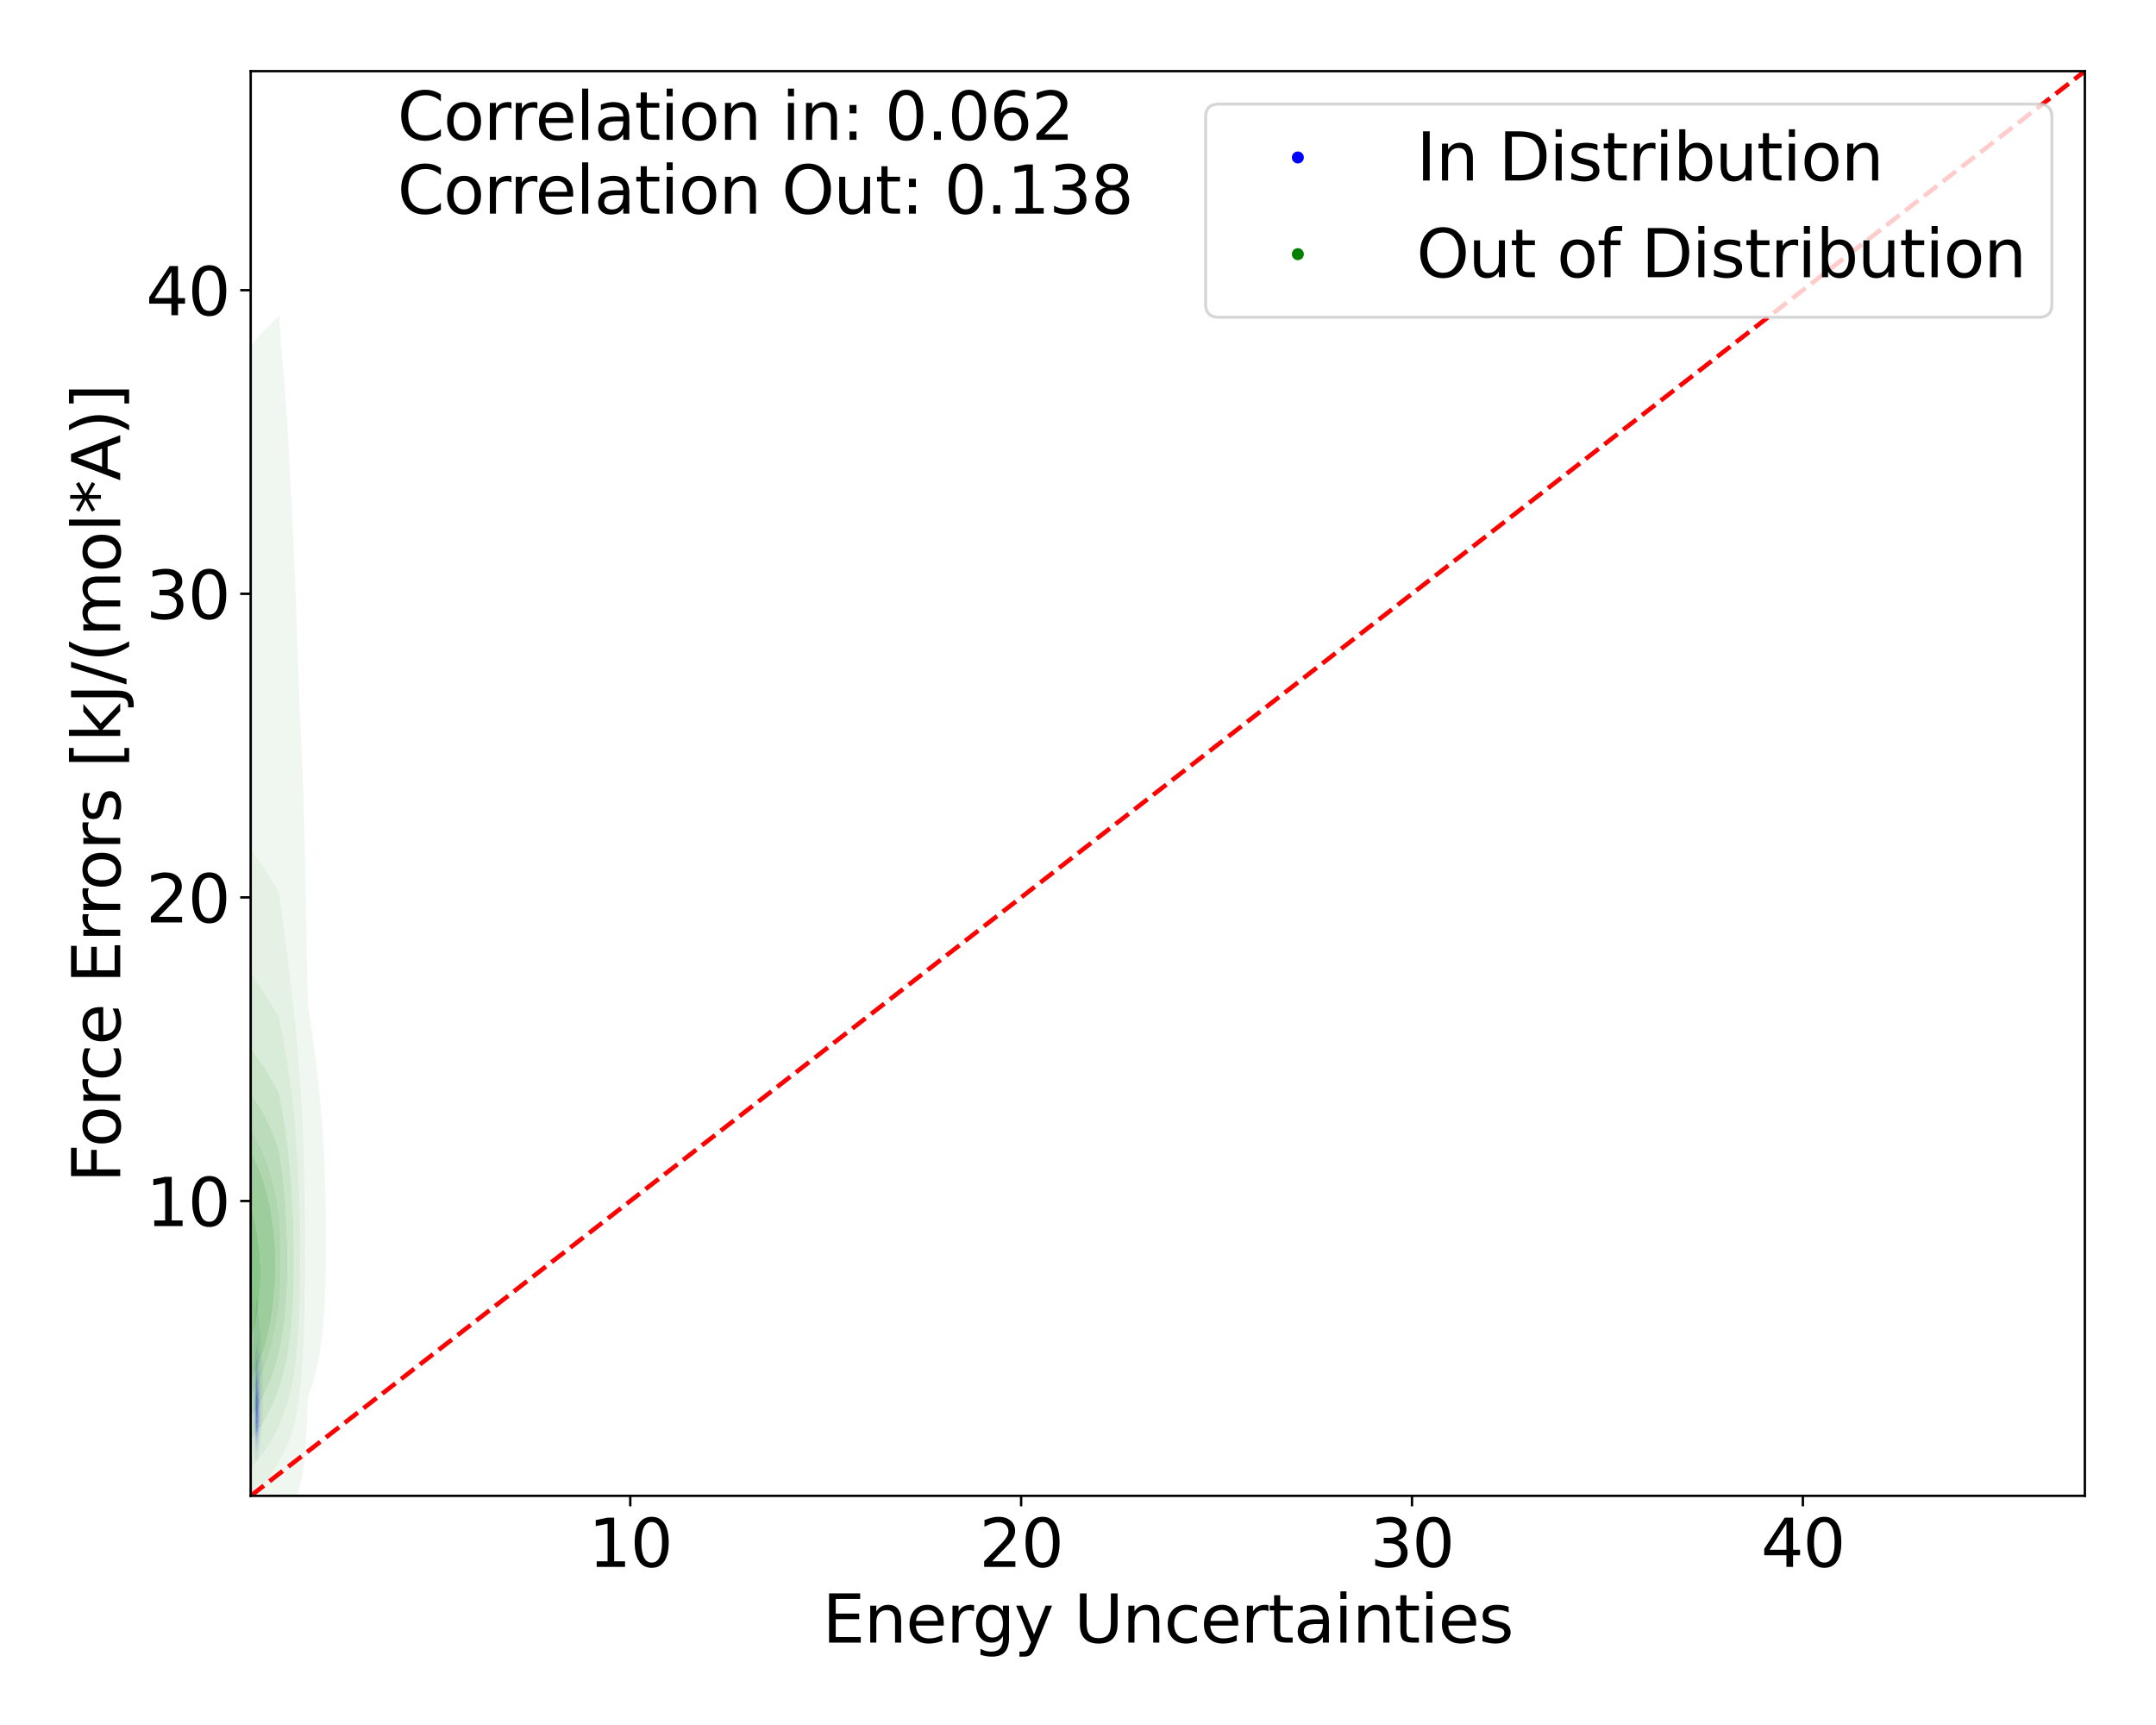 <?xml version="1.0" encoding="utf-8" standalone="no"?>
<!DOCTYPE svg PUBLIC "-//W3C//DTD SVG 1.1//EN"
  "http://www.w3.org/Graphics/SVG/1.1/DTD/svg11.dtd">
<svg xmlns:xlink="http://www.w3.org/1999/xlink" width="720pt" height="576pt" viewBox="0 0 720 576" xmlns="http://www.w3.org/2000/svg" version="1.1">
 <defs>
  <style type="text/css">*{stroke-linejoin: round; stroke-linecap: butt}</style>
 </defs>
 <g id="figure_1">
  <g id="patch_1">
   <path d="M 0 576 
L 720 576 
L 720 0 
L 0 0 
z
" style="fill: #ffffff"/>
  </g>
  <g id="axes_1">
   <g id="patch_2">
    <path d="M 83.72 499.48 
L 696.24 499.48 
L 696.24 23.76 
L 83.72 23.76 
z
" style="fill: #ffffff"/>
   </g>
   <g id="QuadContourSet_1">
    <path d="M 84.94 485.568 
L 84.99 486.128 
L 85.04 486.54 
L 85.09 486.856 
L 85.14 487.104 
L 85.19 487.298 
L 85.24 487.445 
L 85.29 487.553 
L 85.34 487.627 
L 85.39 487.677 
L 85.44 487.708 
L 85.49 487.726 
L 85.54 487.731 
L 85.59 487.72 
L 85.64 487.69 
L 85.69 487.641 
L 85.74 487.574 
L 85.79 487.492 
L 85.84 487.4 
L 85.89 487.303 
L 85.94 487.199 
L 85.99 487.084 
L 86.04 486.946 
L 86.09 486.77 
L 86.14 486.54 
L 86.19 486.235 
L 86.24 485.832 
L 86.278 485.436 
L 86.29 485.392 
L 86.34 485.173 
L 86.389 484.916 
L 86.439 484.624 
L 86.489 484.312 
L 86.539 484.007 
L 86.589 483.73 
L 86.639 483.487 
L 86.689 483.253 
L 86.732 483.023 
L 86.739 483.004 
L 86.789 482.83 
L 86.839 482.549 
L 86.889 482.103 
L 86.939 481.44 
L 86.986 480.611 
L 86.989 480.575 
L 87.039 480.011 
L 87.089 479.447 
L 87.139 478.925 
L 87.189 478.432 
L 87.214 478.198 
L 87.239 478.007 
L 87.289 477.629 
L 87.339 477.233 
L 87.389 476.84 
L 87.439 476.46 
L 87.489 476.077 
L 87.524 475.785 
L 87.539 475.679 
L 87.589 475.286 
L 87.639 474.816 
L 87.689 474.232 
L 87.739 473.48 
L 87.745 473.372 
L 87.789 471.598 
L 87.802 470.959 
L 87.789 469.869 
L 87.773 468.547 
L 87.744 466.134 
L 87.787 463.721 
L 87.789 463.593 
L 87.828 461.308 
L 87.789 459.094 
L 87.786 458.895 
L 87.739 457.824 
L 87.689 456.701 
L 87.679 456.483 
L 87.639 455.64 
L 87.589 454.852 
L 87.539 454.353 
L 87.49 454.07 
L 87.489 454.065 
L 87.439 453.832 
L 87.389 453.69 
L 87.339 453.55 
L 87.289 453.357 
L 87.239 453.076 
L 87.189 452.671 
L 87.139 452.106 
L 87.109 451.657 
L 87.089 450.684 
L 87.065 449.244 
L 87.039 447.17 
L 87.034 446.831 
L 86.989 445.619 
L 86.939 444.758 
L 86.908 444.419 
L 86.889 444.206 
L 86.839 443.842 
L 86.789 443.639 
L 86.739 443.483 
L 86.689 443.291 
L 86.639 443.024 
L 86.589 442.685 
L 86.539 442.291 
L 86.507 442.006 
L 86.489 441.817 
L 86.439 441.232 
L 86.389 440.651 
L 86.34 440.138 
L 86.29 439.745 
L 86.261 439.593 
L 86.24 439.406 
L 86.19 439.087 
L 86.14 438.757 
L 86.09 438.301 
L 86.04 437.647 
L 86.013 437.18 
L 85.99 436.742 
L 85.94 435.706 
L 85.89 434.767 
L 85.89 434.767 
L 85.84 433.977 
L 85.79 433.473 
L 85.74 433.324 
L 85.69 433.568 
L 85.64 434.206 
L 85.61 434.767 
L 85.59 435 
L 85.54 435.602 
L 85.49 436.168 
L 85.44 436.702 
L 85.397 437.18 
L 85.39 437.233 
L 85.34 437.656 
L 85.29 438.234 
L 85.24 439.029 
L 85.209 439.593 
L 85.19 439.873 
L 85.14 440.531 
L 85.09 441.092 
L 85.04 441.538 
L 84.99 441.946 
L 84.984 442.006 
L 84.94 442.664 
L 84.89 444.288 
L 84.887 444.419 
L 84.84 446.146 
L 84.825 446.831 
L 84.79 447.525 
L 84.74 448.806 
L 84.726 449.244 
L 84.69 450.093 
L 84.643 451.657 
L 84.64 451.797 
L 84.596 454.07 
L 84.59 454.342 
L 84.541 456.483 
L 84.54 456.509 
L 84.49 457.752 
L 84.45 458.895 
L 84.44 459.354 
L 84.406 461.308 
L 84.429 463.721 
L 84.44 464.295 
L 84.473 466.134 
L 84.49 468.267 
L 84.492 468.547 
L 84.49 469.14 
L 84.484 470.959 
L 84.473 473.372 
L 84.47 475.785 
L 84.49 477.914 
L 84.493 478.198 
L 84.54 479.639 
L 84.589 480.611 
L 84.59 480.629 
L 84.64 481.434 
L 84.69 482.149 
L 84.74 482.809 
L 84.756 483.023 
L 84.79 483.651 
L 84.84 484.453 
L 84.89 485.066 
L 84.93 485.436 
z
M 85.18 483.023 
L 85.14 482.708 
L 85.09 482.205 
L 85.04 481.55 
L 84.99 480.711 
L 84.984 480.611 
L 84.94 479.89 
L 84.89 478.897 
L 84.859 478.198 
L 84.84 477.647 
L 84.79 475.98 
L 84.785 475.785 
L 84.756 473.372 
L 84.754 470.959 
L 84.765 468.547 
L 84.781 466.134 
L 84.79 465.025 
L 84.802 463.721 
L 84.84 461.913 
L 84.855 461.308 
L 84.89 460.146 
L 84.931 458.895 
L 84.94 458.53 
L 84.99 456.632 
L 84.994 456.483 
L 85.04 454.919 
L 85.074 454.07 
L 85.09 453.774 
L 85.14 452.991 
L 85.19 452.408 
L 85.24 451.959 
L 85.281 451.657 
L 85.29 451.573 
L 85.34 451.134 
L 85.39 450.721 
L 85.44 450.324 
L 85.49 449.942 
L 85.54 449.578 
L 85.59 449.244 
L 85.59 449.244 
L 85.64 448.784 
L 85.69 448.463 
L 85.74 448.269 
L 85.79 448.203 
L 85.84 448.276 
L 85.89 448.502 
L 85.94 448.893 
L 85.972 449.244 
L 85.99 449.388 
L 86.04 449.853 
L 86.09 450.329 
L 86.14 450.761 
L 86.19 451.118 
L 86.24 451.409 
L 86.286 451.657 
L 86.29 451.676 
L 86.34 451.939 
L 86.389 452.319 
L 86.439 452.872 
L 86.489 453.64 
L 86.512 454.07 
L 86.539 454.427 
L 86.589 455.157 
L 86.639 455.948 
L 86.673 456.483 
L 86.689 456.645 
L 86.739 457.123 
L 86.789 457.616 
L 86.839 458.176 
L 86.889 458.873 
L 86.891 458.895 
L 86.939 459.845 
L 86.989 461.168 
L 86.994 461.308 
L 87.039 462.856 
L 87.064 463.721 
L 87.089 464.826 
L 87.117 466.134 
L 87.127 468.547 
L 87.089 470.687 
L 87.085 470.959 
L 87.039 472.32 
L 87.005 473.372 
L 86.989 473.752 
L 86.939 475.063 
L 86.912 475.785 
L 86.889 476.292 
L 86.839 477.315 
L 86.789 478.105 
L 86.782 478.198 
L 86.739 478.802 
L 86.689 479.323 
L 86.639 479.722 
L 86.589 480.058 
L 86.539 480.369 
L 86.501 480.611 
L 86.489 480.716 
L 86.439 481.21 
L 86.389 481.659 
L 86.34 482.051 
L 86.29 482.383 
L 86.24 482.659 
L 86.19 482.887 
L 86.154 483.023 
L 86.14 483.131 
L 86.09 483.443 
L 86.04 483.691 
L 85.99 483.891 
L 85.94 484.06 
L 85.89 484.209 
L 85.84 484.343 
L 85.79 484.461 
L 85.74 484.56 
L 85.69 484.632 
L 85.64 484.672 
L 85.59 484.678 
L 85.54 484.649 
L 85.49 484.587 
L 85.44 484.494 
L 85.39 484.363 
L 85.34 484.183 
L 85.29 483.936 
L 85.24 483.594 
L 85.19 483.13 
z
" clip-path="url(#p7bf82f56b8)" style="fill: #e8e8f3"/>
    <path d="M 85.19 483.13 
L 85.24 483.594 
L 85.29 483.936 
L 85.34 484.183 
L 85.39 484.363 
L 85.44 484.494 
L 85.49 484.587 
L 85.54 484.649 
L 85.59 484.678 
L 85.64 484.672 
L 85.69 484.632 
L 85.74 484.56 
L 85.79 484.461 
L 85.84 484.343 
L 85.89 484.209 
L 85.94 484.06 
L 85.99 483.891 
L 86.04 483.691 
L 86.09 483.443 
L 86.14 483.131 
L 86.154 483.023 
L 86.19 482.887 
L 86.24 482.659 
L 86.29 482.383 
L 86.34 482.051 
L 86.389 481.659 
L 86.439 481.21 
L 86.489 480.716 
L 86.501 480.611 
L 86.539 480.369 
L 86.589 480.058 
L 86.639 479.722 
L 86.689 479.323 
L 86.739 478.802 
L 86.782 478.198 
L 86.789 478.105 
L 86.839 477.315 
L 86.889 476.292 
L 86.912 475.785 
L 86.939 475.063 
L 86.989 473.752 
L 87.005 473.372 
L 87.039 472.32 
L 87.085 470.959 
L 87.089 470.687 
L 87.127 468.547 
L 87.117 466.134 
L 87.089 464.826 
L 87.064 463.721 
L 87.039 462.856 
L 86.994 461.308 
L 86.989 461.168 
L 86.939 459.845 
L 86.891 458.895 
L 86.889 458.873 
L 86.839 458.176 
L 86.789 457.616 
L 86.739 457.123 
L 86.689 456.645 
L 86.673 456.483 
L 86.639 455.948 
L 86.589 455.157 
L 86.539 454.427 
L 86.512 454.07 
L 86.489 453.64 
L 86.439 452.872 
L 86.389 452.319 
L 86.34 451.939 
L 86.29 451.676 
L 86.286 451.657 
L 86.24 451.409 
L 86.19 451.118 
L 86.14 450.761 
L 86.09 450.329 
L 86.04 449.853 
L 85.99 449.388 
L 85.972 449.244 
L 85.94 448.893 
L 85.89 448.502 
L 85.84 448.276 
L 85.79 448.203 
L 85.74 448.269 
L 85.69 448.463 
L 85.64 448.784 
L 85.59 449.244 
L 85.59 449.244 
L 85.54 449.578 
L 85.49 449.942 
L 85.44 450.324 
L 85.39 450.721 
L 85.34 451.134 
L 85.29 451.573 
L 85.281 451.657 
L 85.24 451.959 
L 85.19 452.408 
L 85.14 452.991 
L 85.09 453.774 
L 85.074 454.07 
L 85.04 454.919 
L 84.994 456.483 
L 84.99 456.632 
L 84.94 458.53 
L 84.931 458.895 
L 84.89 460.146 
L 84.855 461.308 
L 84.84 461.913 
L 84.802 463.721 
L 84.79 465.025 
L 84.781 466.134 
L 84.765 468.547 
L 84.754 470.959 
L 84.756 473.372 
L 84.785 475.785 
L 84.79 475.98 
L 84.84 477.647 
L 84.859 478.198 
L 84.89 478.897 
L 84.94 479.89 
L 84.984 480.611 
L 84.99 480.711 
L 85.04 481.55 
L 85.09 482.205 
L 85.14 482.708 
L 85.18 483.023 
z
M 85.209 480.611 
L 85.19 480.407 
L 85.14 479.76 
L 85.09 478.915 
L 85.055 478.198 
L 85.04 477.822 
L 84.99 476.434 
L 84.969 475.785 
L 84.94 473.841 
L 84.933 473.372 
L 84.933 470.959 
L 84.94 470.152 
L 84.953 468.547 
L 84.982 466.134 
L 84.99 465.655 
L 85.022 463.721 
L 85.04 463.006 
L 85.088 461.308 
L 85.09 461.244 
L 85.14 459.803 
L 85.18 458.895 
L 85.19 458.637 
L 85.24 457.516 
L 85.29 456.682 
L 85.304 456.483 
L 85.34 455.947 
L 85.39 455.334 
L 85.44 454.84 
L 85.49 454.427 
L 85.54 454.07 
L 85.54 454.07 
L 85.59 453.675 
L 85.64 453.343 
L 85.69 453.097 
L 85.74 452.964 
L 85.79 452.976 
L 85.84 453.155 
L 85.89 453.504 
L 85.94 453.996 
L 85.946 454.07 
L 85.99 454.501 
L 86.04 455.007 
L 86.09 455.498 
L 86.14 455.978 
L 86.19 456.465 
L 86.191 456.483 
L 86.24 456.853 
L 86.29 457.27 
L 86.34 457.733 
L 86.389 458.253 
L 86.439 458.836 
L 86.444 458.895 
L 86.489 459.362 
L 86.539 459.937 
L 86.589 460.567 
L 86.639 461.258 
L 86.643 461.308 
L 86.689 462.079 
L 86.739 463.11 
L 86.764 463.721 
L 86.789 464.486 
L 86.837 466.134 
L 86.839 466.316 
L 86.87 468.547 
L 86.85 470.959 
L 86.839 471.415 
L 86.796 473.372 
L 86.789 473.575 
L 86.739 474.936 
L 86.703 475.785 
L 86.689 476.003 
L 86.639 476.725 
L 86.589 477.321 
L 86.539 477.851 
L 86.506 478.198 
L 86.489 478.378 
L 86.439 478.923 
L 86.389 479.422 
L 86.34 479.863 
L 86.29 480.243 
L 86.24 480.562 
L 86.231 480.611 
L 86.19 480.942 
L 86.14 481.269 
L 86.09 481.532 
L 86.04 481.745 
L 85.99 481.92 
L 85.94 482.068 
L 85.89 482.198 
L 85.84 482.314 
L 85.79 482.414 
L 85.74 482.495 
L 85.69 482.546 
L 85.64 482.562 
L 85.59 482.539 
L 85.54 482.475 
L 85.49 482.372 
L 85.44 482.229 
L 85.39 482.039 
L 85.34 481.786 
L 85.29 481.445 
L 85.24 480.979 
z
" clip-path="url(#p7bf82f56b8)" style="fill: #d2d2f4"/>
    <path d="M 85.24 480.979 
L 85.29 481.445 
L 85.34 481.786 
L 85.39 482.039 
L 85.44 482.229 
L 85.49 482.372 
L 85.54 482.475 
L 85.59 482.539 
L 85.64 482.562 
L 85.69 482.546 
L 85.74 482.495 
L 85.79 482.414 
L 85.84 482.314 
L 85.89 482.198 
L 85.94 482.068 
L 85.99 481.92 
L 86.04 481.745 
L 86.09 481.532 
L 86.14 481.269 
L 86.19 480.942 
L 86.231 480.611 
L 86.24 480.562 
L 86.29 480.243 
L 86.34 479.863 
L 86.389 479.422 
L 86.439 478.923 
L 86.489 478.378 
L 86.506 478.198 
L 86.539 477.851 
L 86.589 477.321 
L 86.639 476.725 
L 86.689 476.003 
L 86.703 475.785 
L 86.739 474.936 
L 86.789 473.575 
L 86.796 473.372 
L 86.839 471.415 
L 86.85 470.959 
L 86.87 468.547 
L 86.839 466.316 
L 86.837 466.134 
L 86.789 464.486 
L 86.764 463.721 
L 86.739 463.11 
L 86.689 462.079 
L 86.643 461.308 
L 86.639 461.258 
L 86.589 460.567 
L 86.539 459.937 
L 86.489 459.362 
L 86.444 458.895 
L 86.439 458.836 
L 86.389 458.253 
L 86.34 457.733 
L 86.29 457.27 
L 86.24 456.853 
L 86.191 456.483 
L 86.19 456.465 
L 86.14 455.978 
L 86.09 455.498 
L 86.04 455.007 
L 85.99 454.501 
L 85.946 454.07 
L 85.94 453.996 
L 85.89 453.504 
L 85.84 453.155 
L 85.79 452.976 
L 85.74 452.964 
L 85.69 453.097 
L 85.64 453.343 
L 85.59 453.675 
L 85.54 454.07 
L 85.54 454.07 
L 85.49 454.427 
L 85.44 454.84 
L 85.39 455.334 
L 85.34 455.947 
L 85.304 456.483 
L 85.29 456.682 
L 85.24 457.516 
L 85.19 458.637 
L 85.18 458.895 
L 85.14 459.803 
L 85.09 461.244 
L 85.088 461.308 
L 85.04 463.006 
L 85.022 463.721 
L 84.99 465.655 
L 84.982 466.134 
L 84.953 468.547 
L 84.94 470.152 
L 84.933 470.959 
L 84.933 473.372 
L 84.94 473.841 
L 84.969 475.785 
L 84.99 476.434 
L 85.04 477.822 
L 85.055 478.198 
L 85.09 478.915 
L 85.14 479.76 
L 85.19 480.407 
L 85.209 480.611 
z
M 85.458 480.611 
L 85.44 480.543 
L 85.39 480.306 
L 85.34 479.996 
L 85.29 479.582 
L 85.24 479.025 
L 85.19 478.278 
L 85.185 478.198 
L 85.14 477.242 
L 85.09 475.919 
L 85.085 475.785 
L 85.045 473.372 
L 85.047 470.959 
L 85.071 468.547 
L 85.09 467.191 
L 85.105 466.134 
L 85.14 464.414 
L 85.156 463.721 
L 85.19 462.628 
L 85.24 461.347 
L 85.242 461.308 
L 85.29 460.292 
L 85.34 459.45 
L 85.379 458.895 
L 85.39 458.725 
L 85.44 458.021 
L 85.49 457.458 
L 85.54 457.011 
L 85.59 456.671 
L 85.631 456.483 
L 85.64 456.432 
L 85.69 456.302 
L 85.74 456.331 
L 85.778 456.483 
L 85.79 456.525 
L 85.84 456.827 
L 85.89 457.219 
L 85.94 457.648 
L 85.99 458.077 
L 86.04 458.497 
L 86.086 458.895 
L 86.09 458.916 
L 86.14 459.244 
L 86.19 459.617 
L 86.24 460.049 
L 86.29 460.55 
L 86.34 461.12 
L 86.355 461.308 
L 86.389 461.692 
L 86.439 462.322 
L 86.489 463.051 
L 86.53 463.721 
L 86.539 463.904 
L 86.589 464.967 
L 86.635 466.134 
L 86.639 466.3 
L 86.689 468.547 
L 86.689 468.547 
L 86.691 470.959 
L 86.689 471.028 
L 86.643 473.372 
L 86.639 473.463 
L 86.589 474.578 
L 86.539 475.573 
L 86.529 475.785 
L 86.489 476.333 
L 86.439 477 
L 86.389 477.626 
L 86.34 478.198 
L 86.34 478.201 
L 86.29 478.733 
L 86.24 479.175 
L 86.19 479.538 
L 86.14 479.835 
L 86.09 480.077 
L 86.04 480.274 
L 85.99 480.436 
L 85.94 480.572 
L 85.924 480.611 
L 85.89 480.724 
L 85.84 480.868 
L 85.79 480.988 
L 85.74 481.075 
L 85.69 481.121 
L 85.64 481.115 
L 85.59 481.053 
L 85.54 480.934 
L 85.49 480.758 
z
" clip-path="url(#p7bf82f56b8)" style="fill: #b9b9f6"/>
    <path d="M 85.49 480.758 
L 85.54 480.934 
L 85.59 481.053 
L 85.64 481.115 
L 85.69 481.121 
L 85.74 481.075 
L 85.79 480.988 
L 85.84 480.868 
L 85.89 480.724 
L 85.924 480.611 
L 85.94 480.572 
L 85.99 480.436 
L 86.04 480.274 
L 86.09 480.077 
L 86.14 479.835 
L 86.19 479.538 
L 86.24 479.175 
L 86.29 478.733 
L 86.34 478.201 
L 86.34 478.198 
L 86.389 477.626 
L 86.439 477 
L 86.489 476.333 
L 86.529 475.785 
L 86.539 475.573 
L 86.589 474.578 
L 86.639 473.463 
L 86.643 473.372 
L 86.689 471.028 
L 86.691 470.959 
L 86.689 468.547 
L 86.689 468.547 
L 86.639 466.3 
L 86.635 466.134 
L 86.589 464.967 
L 86.539 463.904 
L 86.53 463.721 
L 86.489 463.051 
L 86.439 462.322 
L 86.389 461.692 
L 86.355 461.308 
L 86.34 461.12 
L 86.29 460.55 
L 86.24 460.049 
L 86.19 459.617 
L 86.14 459.244 
L 86.09 458.916 
L 86.086 458.895 
L 86.04 458.497 
L 85.99 458.077 
L 85.94 457.648 
L 85.89 457.219 
L 85.84 456.827 
L 85.79 456.525 
L 85.778 456.483 
L 85.74 456.331 
L 85.69 456.302 
L 85.64 456.432 
L 85.631 456.483 
L 85.59 456.671 
L 85.54 457.011 
L 85.49 457.458 
L 85.44 458.021 
L 85.39 458.725 
L 85.379 458.895 
L 85.34 459.45 
L 85.29 460.292 
L 85.242 461.308 
L 85.24 461.347 
L 85.19 462.628 
L 85.156 463.721 
L 85.14 464.414 
L 85.105 466.134 
L 85.09 467.191 
L 85.071 468.547 
L 85.047 470.959 
L 85.045 473.372 
L 85.085 475.785 
L 85.09 475.919 
L 85.14 477.242 
L 85.185 478.198 
L 85.19 478.278 
L 85.24 479.025 
L 85.29 479.582 
L 85.34 479.996 
L 85.39 480.306 
L 85.44 480.543 
L 85.458 480.611 
z
M 85.321 478.198 
L 85.29 477.81 
L 85.24 476.998 
L 85.19 475.93 
L 85.184 475.785 
L 85.14 473.457 
L 85.139 473.372 
L 85.14 471.797 
L 85.141 470.959 
L 85.167 468.547 
L 85.19 467.128 
L 85.208 466.134 
L 85.24 464.854 
L 85.275 463.721 
L 85.29 463.337 
L 85.34 462.253 
L 85.39 461.39 
L 85.395 461.308 
L 85.44 460.632 
L 85.49 460.013 
L 85.54 459.537 
L 85.59 459.207 
L 85.64 459.029 
L 85.69 459.006 
L 85.74 459.127 
L 85.79 459.363 
L 85.84 459.668 
L 85.89 459.995 
L 85.94 460.313 
L 85.99 460.617 
L 86.04 460.926 
L 86.09 461.27 
L 86.094 461.308 
L 86.14 461.592 
L 86.19 461.986 
L 86.24 462.479 
L 86.29 463.087 
L 86.334 463.721 
L 86.34 463.822 
L 86.389 464.723 
L 86.439 465.752 
L 86.457 466.134 
L 86.489 467.189 
L 86.528 468.547 
L 86.539 470.033 
L 86.546 470.959 
L 86.539 471.298 
L 86.503 473.372 
L 86.489 473.671 
L 86.439 474.782 
L 86.395 475.785 
L 86.389 475.862 
L 86.34 476.573 
L 86.29 477.202 
L 86.24 477.743 
L 86.19 478.198 
L 86.19 478.198 
L 86.14 478.574 
L 86.09 478.877 
L 86.04 479.12 
L 85.99 479.314 
L 85.94 479.471 
L 85.89 479.6 
L 85.84 479.707 
L 85.79 479.791 
L 85.74 479.847 
L 85.69 479.864 
L 85.64 479.833 
L 85.59 479.747 
L 85.54 479.605 
L 85.49 479.407 
L 85.44 479.152 
L 85.39 478.826 
L 85.34 478.402 
z
" clip-path="url(#p7bf82f56b8)" style="fill: #9f9ff7"/>
    <path d="M 85.34 478.402 
L 85.39 478.826 
L 85.44 479.152 
L 85.49 479.407 
L 85.54 479.605 
L 85.59 479.747 
L 85.64 479.833 
L 85.69 479.864 
L 85.74 479.847 
L 85.79 479.791 
L 85.84 479.707 
L 85.89 479.6 
L 85.94 479.471 
L 85.99 479.314 
L 86.04 479.12 
L 86.09 478.877 
L 86.14 478.574 
L 86.19 478.198 
L 86.19 478.198 
L 86.24 477.743 
L 86.29 477.202 
L 86.34 476.573 
L 86.389 475.862 
L 86.395 475.785 
L 86.439 474.782 
L 86.489 473.671 
L 86.503 473.372 
L 86.539 471.298 
L 86.546 470.959 
L 86.539 470.033 
L 86.528 468.547 
L 86.489 467.189 
L 86.457 466.134 
L 86.439 465.752 
L 86.389 464.723 
L 86.34 463.822 
L 86.334 463.721 
L 86.29 463.087 
L 86.24 462.479 
L 86.19 461.986 
L 86.14 461.592 
L 86.094 461.308 
L 86.09 461.27 
L 86.04 460.926 
L 85.99 460.617 
L 85.94 460.313 
L 85.89 459.995 
L 85.84 459.668 
L 85.79 459.363 
L 85.74 459.127 
L 85.69 459.006 
L 85.64 459.029 
L 85.59 459.207 
L 85.54 459.537 
L 85.49 460.013 
L 85.44 460.632 
L 85.395 461.308 
L 85.39 461.39 
L 85.34 462.253 
L 85.29 463.337 
L 85.275 463.721 
L 85.24 464.854 
L 85.208 466.134 
L 85.19 467.128 
L 85.167 468.547 
L 85.141 470.959 
L 85.14 471.797 
L 85.139 473.372 
L 85.14 473.457 
L 85.184 475.785 
L 85.19 475.93 
L 85.24 476.998 
L 85.29 477.81 
L 85.321 478.198 
z
M 85.524 478.198 
L 85.49 478.006 
L 85.44 477.652 
L 85.39 477.199 
L 85.34 476.609 
L 85.29 475.829 
L 85.288 475.785 
L 85.24 473.907 
L 85.229 473.372 
L 85.229 470.959 
L 85.24 470.033 
L 85.257 468.547 
L 85.29 466.907 
L 85.307 466.134 
L 85.34 465.145 
L 85.39 463.934 
L 85.401 463.721 
L 85.44 463.03 
L 85.49 462.33 
L 85.54 461.81 
L 85.59 461.471 
L 85.64 461.309 
L 85.69 461.308 
L 85.74 461.435 
L 85.79 461.643 
L 85.84 461.883 
L 85.89 462.122 
L 85.94 462.35 
L 85.99 462.577 
L 86.04 462.83 
L 86.09 463.143 
L 86.14 463.549 
L 86.157 463.721 
L 86.19 464.086 
L 86.24 464.795 
L 86.29 465.693 
L 86.311 466.134 
L 86.34 467.079 
L 86.382 468.547 
L 86.389 469.25 
L 86.409 470.959 
L 86.389 472.458 
L 86.379 473.372 
L 86.34 474.327 
L 86.29 475.499 
L 86.277 475.785 
L 86.24 476.257 
L 86.19 476.803 
L 86.14 477.253 
L 86.09 477.617 
L 86.04 477.907 
L 85.99 478.134 
L 85.972 478.198 
L 85.94 478.312 
L 85.89 478.451 
L 85.84 478.557 
L 85.79 478.633 
L 85.74 478.672 
L 85.69 478.665 
L 85.64 478.601 
L 85.59 478.473 
L 85.54 478.278 
z
" clip-path="url(#p7bf82f56b8)" style="fill: #8484f8"/>
    <path d="M 85.54 478.278 
L 85.59 478.473 
L 85.64 478.601 
L 85.69 478.665 
L 85.74 478.672 
L 85.79 478.633 
L 85.84 478.557 
L 85.89 478.451 
L 85.94 478.312 
L 85.972 478.198 
L 85.99 478.134 
L 86.04 477.907 
L 86.09 477.617 
L 86.14 477.253 
L 86.19 476.803 
L 86.24 476.257 
L 86.277 475.785 
L 86.29 475.499 
L 86.34 474.327 
L 86.379 473.372 
L 86.389 472.458 
L 86.409 470.959 
L 86.389 469.25 
L 86.382 468.547 
L 86.34 467.079 
L 86.311 466.134 
L 86.29 465.693 
L 86.24 464.795 
L 86.19 464.086 
L 86.157 463.721 
L 86.14 463.549 
L 86.09 463.143 
L 86.04 462.83 
L 85.99 462.577 
L 85.94 462.35 
L 85.89 462.122 
L 85.84 461.883 
L 85.79 461.643 
L 85.74 461.435 
L 85.69 461.308 
L 85.64 461.309 
L 85.59 461.471 
L 85.54 461.81 
L 85.49 462.33 
L 85.44 463.03 
L 85.401 463.721 
L 85.39 463.934 
L 85.34 465.145 
L 85.307 466.134 
L 85.29 466.907 
L 85.257 468.547 
L 85.24 470.033 
L 85.229 470.959 
L 85.229 473.372 
L 85.24 473.907 
L 85.288 475.785 
L 85.29 475.829 
L 85.34 476.609 
L 85.39 477.199 
L 85.44 477.652 
L 85.49 478.006 
L 85.524 478.198 
z
M 85.428 475.785 
L 85.39 475.016 
L 85.34 473.649 
L 85.332 473.372 
L 85.326 470.959 
L 85.34 469.76 
L 85.355 468.547 
L 85.39 467.148 
L 85.42 466.134 
L 85.44 465.689 
L 85.49 464.776 
L 85.54 464.116 
L 85.586 463.721 
L 85.59 463.687 
L 85.64 463.46 
L 85.69 463.41 
L 85.74 463.498 
L 85.79 463.672 
L 85.801 463.721 
L 85.84 463.868 
L 85.89 464.066 
L 85.94 464.27 
L 85.99 464.499 
L 86.04 464.788 
L 86.09 465.18 
L 86.14 465.721 
L 86.169 466.134 
L 86.19 466.615 
L 86.24 468.071 
L 86.254 468.547 
L 86.281 470.959 
L 86.259 473.372 
L 86.24 473.824 
L 86.19 474.896 
L 86.14 475.785 
L 86.14 475.785 
L 86.09 476.219 
L 86.04 476.563 
L 85.99 476.829 
L 85.94 477.028 
L 85.89 477.173 
L 85.84 477.272 
L 85.79 477.328 
L 85.74 477.337 
L 85.69 477.29 
L 85.64 477.174 
L 85.59 476.983 
L 85.54 476.713 
L 85.49 476.359 
L 85.44 475.91 
z
" clip-path="url(#p7bf82f56b8)" style="fill: #6767fa"/>
    <path d="M 85.44 475.91 
L 85.49 476.359 
L 85.54 476.713 
L 85.59 476.983 
L 85.64 477.174 
L 85.69 477.29 
L 85.74 477.337 
L 85.79 477.328 
L 85.84 477.272 
L 85.89 477.173 
L 85.94 477.028 
L 85.99 476.829 
L 86.04 476.563 
L 86.09 476.219 
L 86.14 475.785 
L 86.14 475.785 
L 86.19 474.896 
L 86.24 473.824 
L 86.259 473.372 
L 86.281 470.959 
L 86.254 468.547 
L 86.24 468.071 
L 86.19 466.615 
L 86.169 466.134 
L 86.14 465.721 
L 86.09 465.18 
L 86.04 464.788 
L 85.99 464.499 
L 85.94 464.27 
L 85.89 464.066 
L 85.84 463.868 
L 85.801 463.721 
L 85.79 463.672 
L 85.74 463.498 
L 85.69 463.41 
L 85.64 463.46 
L 85.59 463.687 
L 85.586 463.721 
L 85.54 464.116 
L 85.49 464.776 
L 85.44 465.689 
L 85.42 466.134 
L 85.39 467.148 
L 85.355 468.547 
L 85.34 469.76 
L 85.326 470.959 
L 85.332 473.372 
L 85.34 473.649 
L 85.39 475.016 
L 85.428 475.785 
z
M 85.644 475.785 
L 85.64 475.764 
L 85.59 475.389 
L 85.54 474.866 
L 85.49 474.162 
L 85.448 473.372 
L 85.44 472.716 
L 85.424 470.959 
L 85.44 469.678 
L 85.455 468.547 
L 85.49 467.524 
L 85.54 466.42 
L 85.558 466.134 
L 85.59 465.792 
L 85.64 465.469 
L 85.69 465.339 
L 85.74 465.353 
L 85.79 465.46 
L 85.84 465.618 
L 85.89 465.804 
L 85.94 466.021 
L 85.961 466.134 
L 85.99 466.336 
L 86.04 466.827 
L 86.09 467.55 
L 86.137 468.547 
L 86.14 468.674 
L 86.172 470.959 
L 86.144 473.372 
L 86.14 473.451 
L 86.09 474.299 
L 86.04 474.955 
L 85.99 475.441 
L 85.94 475.785 
L 85.94 475.785 
L 85.89 475.935 
L 85.84 476.024 
L 85.79 476.055 
L 85.74 476.029 
L 85.69 475.937 
z
" clip-path="url(#p7bf82f56b8)" style="fill: #4848fb"/>
    <path d="M 85.69 475.937 
L 85.74 476.029 
L 85.79 476.055 
L 85.84 476.024 
L 85.89 475.935 
L 85.94 475.785 
L 85.94 475.785 
L 85.99 475.441 
L 86.04 474.955 
L 86.09 474.299 
L 86.14 473.451 
L 86.144 473.372 
L 86.172 470.959 
L 86.14 468.674 
L 86.137 468.547 
L 86.09 467.55 
L 86.04 466.827 
L 85.99 466.336 
L 85.961 466.134 
L 85.94 466.021 
L 85.89 465.804 
L 85.84 465.618 
L 85.79 465.46 
L 85.74 465.353 
L 85.69 465.339 
L 85.64 465.469 
L 85.59 465.792 
L 85.558 466.134 
L 85.54 466.42 
L 85.49 467.524 
L 85.455 468.547 
L 85.44 469.678 
L 85.424 470.959 
L 85.44 472.716 
L 85.448 473.372 
L 85.49 474.162 
L 85.54 474.866 
L 85.59 475.389 
L 85.64 475.764 
L 85.644 475.785 
z
M 85.615 473.372 
L 85.59 472.666 
L 85.547 470.959 
L 85.59 468.547 
L 85.59 468.547 
L 85.64 467.941 
L 85.69 467.62 
L 85.74 467.517 
L 85.79 467.564 
L 85.84 467.714 
L 85.89 467.949 
L 85.94 468.279 
L 85.969 468.547 
L 85.99 469.015 
L 86.04 470.669 
L 86.046 470.959 
L 86.04 471.331 
L 85.994 473.372 
L 85.99 473.419 
L 85.94 473.829 
L 85.89 474.091 
L 85.84 474.227 
L 85.79 474.247 
L 85.74 474.156 
L 85.69 473.946 
L 85.64 473.605 
z
" clip-path="url(#p7bf82f56b8)" style="fill: #2929fd"/>
    <path d="M 85.64 473.605 
L 85.69 473.946 
L 85.74 474.156 
L 85.79 474.247 
L 85.84 474.227 
L 85.89 474.091 
L 85.94 473.829 
L 85.99 473.419 
L 85.994 473.372 
L 86.04 471.331 
L 86.046 470.959 
L 86.04 470.669 
L 85.99 469.015 
L 85.969 468.547 
L 85.94 468.279 
L 85.89 467.949 
L 85.84 467.714 
L 85.79 467.564 
L 85.74 467.517 
L 85.69 467.62 
L 85.64 467.941 
L 85.59 468.547 
L 85.59 468.547 
L 85.547 470.959 
L 85.59 472.666 
L 85.615 473.372 
z
" clip-path="url(#p7bf82f56b8)" style="fill: #0d0dfe"/>
   </g>
   <g id="QuadContourSet_2">
    <path d="M 83.528 520.931 
L 84.632 519.968 
L 91.273 513.491 
L 93.161 510.941 
L 95.971 507.015 
L 99.082 500.538 
L 100.733 494.061 
L 101.656 487.585 
L 102.2 481.108 
L 102.536 474.632 
L 102.754 468.155 
L 102.794 466.65 
L 104.566 461.679 
L 106.165 455.202 
L 107.217 448.726 
L 107.914 442.249 
L 108.373 435.773 
L 108.662 429.296 
L 108.825 422.82 
L 108.89 416.343 
L 108.872 409.867 
L 108.78 403.39 
L 108.618 396.914 
L 108.385 390.437 
L 108.076 383.961 
L 107.686 377.484 
L 107.207 371.008 
L 106.63 364.531 
L 105.949 358.054 
L 105.159 351.578 
L 104.262 345.101 
L 103.267 338.625 
L 102.794 335.609 
L 102.735 332.148 
L 102.62 325.672 
L 102.499 319.195 
L 102.376 312.719 
L 102.251 306.242 
L 102.126 299.766 
L 101.998 293.289 
L 101.864 286.813 
L 101.717 280.336 
L 101.549 273.86 
L 101.356 267.383 
L 101.132 260.907 
L 100.882 254.43 
L 100.61 247.954 
L 100.329 241.477 
L 100.05 235.001 
L 99.784 228.524 
L 99.538 222.048 
L 99.308 215.571 
L 99.087 209.094 
L 98.864 202.618 
L 98.626 196.141 
L 98.365 189.665 
L 98.079 183.188 
L 97.772 176.712 
L 97.451 170.235 
L 97.124 163.759 
L 96.795 157.282 
L 96.459 150.806 
L 96.101 144.329 
L 95.703 137.853 
L 95.247 131.376 
L 94.731 124.9 
L 94.176 118.423 
L 93.631 111.947 
L 93.161 105.47 
L 86.678 111.947 
L 83.528 115.895 
L 83.4 118.423 
L 83.036 124.9 
L 82.664 131.376 
L 82.299 137.853 
L 81.939 144.329 
L 81.576 150.806 
L 81.193 157.282 
L 80.778 163.759 
L 80.329 170.235 
L 79.853 176.712 
L 79.366 183.188 
L 78.885 189.665 
L 78.426 196.141 
L 77.998 202.618 
L 77.603 209.094 
L 77.237 215.571 
L 76.894 222.048 
L 76.564 228.524 
L 76.242 235.001 
L 75.924 241.477 
L 75.61 247.954 
L 75.304 254.43 
L 75.011 260.907 
L 74.736 267.383 
L 74.482 273.86 
L 74.249 280.336 
L 74.036 286.813 
L 73.894 291.379 
L 73.58 293.289 
L 72.545 299.766 
L 71.609 306.242 
L 70.757 312.719 
L 69.979 319.195 
L 69.267 325.672 
L 68.616 332.148 
L 68.024 338.625 
L 67.487 345.101 
L 67.007 351.578 
L 66.585 358.054 
L 66.219 364.531 
L 65.908 371.008 
L 65.65 377.484 
L 65.438 383.961 
L 65.266 390.437 
L 65.13 396.914 
L 65.022 403.39 
L 64.94 409.867 
L 64.879 416.343 
L 64.838 422.82 
L 64.815 429.296 
L 64.812 435.773 
L 64.83 442.249 
L 64.873 448.726 
L 64.95 455.202 
L 65.072 461.679 
L 65.262 468.155 
L 65.554 474.632 
L 66.008 481.108 
L 66.732 487.585 
L 67.92 494.061 
L 69.945 500.538 
L 73.542 507.015 
L 73.894 507.574 
L 76.528 513.491 
L 82.482 519.968 
z
M 78.732 494.061 
L 76.095 487.585 
L 74.599 481.108 
L 73.894 476.19 
L 73.35 474.632 
L 71.554 468.155 
L 70.377 461.679 
L 69.605 455.202 
L 69.113 448.726 
L 68.824 442.249 
L 68.691 435.773 
L 68.688 429.296 
L 68.802 422.82 
L 69.03 416.343 
L 69.376 409.867 
L 69.853 403.39 
L 70.481 396.914 
L 71.285 390.437 
L 72.3 383.961 
L 73.56 377.484 
L 73.894 375.91 
L 74.13 371.008 
L 74.483 364.531 
L 74.892 358.054 
L 75.359 351.578 
L 75.883 345.101 
L 76.463 338.625 
L 77.094 332.148 
L 77.773 325.672 
L 78.5 319.195 
L 79.275 312.719 
L 80.102 306.242 
L 80.991 299.766 
L 81.953 293.289 
L 83.006 286.813 
L 83.528 283.743 
L 86.052 286.813 
L 90.532 293.289 
L 93.161 297.953 
L 93.408 299.766 
L 94.3 306.242 
L 95.157 312.719 
L 95.986 319.195 
L 96.786 325.672 
L 97.55 332.148 
L 98.268 338.625 
L 98.928 345.101 
L 99.52 351.578 
L 100.036 358.054 
L 100.475 364.531 
L 100.84 371.008 
L 101.138 377.484 
L 101.376 383.961 
L 101.563 390.437 
L 101.704 396.914 
L 101.806 403.39 
L 101.872 409.867 
L 101.902 416.343 
L 101.896 422.82 
L 101.851 429.296 
L 101.758 435.773 
L 101.605 442.249 
L 101.371 448.726 
L 101.025 455.202 
L 100.509 461.679 
L 99.733 468.155 
L 98.535 474.632 
L 96.626 481.108 
L 93.47 487.585 
L 93.161 488.138 
L 89.611 494.061 
L 83.528 500.538 
z
" clip-path="url(#p7bf82f56b8)" style="fill: #e2efe2; fill-opacity: 0.5"/>
    <path d="M 83.528 500.538 
L 89.611 494.061 
L 93.161 488.138 
L 93.47 487.585 
L 96.626 481.108 
L 98.535 474.632 
L 99.733 468.155 
L 100.509 461.679 
L 101.025 455.202 
L 101.371 448.726 
L 101.605 442.249 
L 101.758 435.773 
L 101.851 429.296 
L 101.896 422.82 
L 101.902 416.343 
L 101.872 409.867 
L 101.806 403.39 
L 101.704 396.914 
L 101.563 390.437 
L 101.376 383.961 
L 101.138 377.484 
L 100.84 371.008 
L 100.475 364.531 
L 100.036 358.054 
L 99.52 351.578 
L 98.928 345.101 
L 98.268 338.625 
L 97.55 332.148 
L 96.786 325.672 
L 95.986 319.195 
L 95.157 312.719 
L 94.3 306.242 
L 93.408 299.766 
L 93.161 297.953 
L 90.532 293.289 
L 86.052 286.813 
L 83.528 283.743 
L 83.006 286.813 
L 81.953 293.289 
L 80.991 299.766 
L 80.102 306.242 
L 79.275 312.719 
L 78.5 319.195 
L 77.773 325.672 
L 77.094 332.148 
L 76.463 338.625 
L 75.883 345.101 
L 75.359 351.578 
L 74.892 358.054 
L 74.483 364.531 
L 74.13 371.008 
L 73.894 375.91 
L 73.56 377.484 
L 72.3 383.961 
L 71.285 390.437 
L 70.481 396.914 
L 69.853 403.39 
L 69.376 409.867 
L 69.03 416.343 
L 68.802 422.82 
L 68.688 429.296 
L 68.691 435.773 
L 68.824 442.249 
L 69.113 448.726 
L 69.605 455.202 
L 70.377 461.679 
L 71.554 468.155 
L 73.35 474.632 
L 73.894 476.19 
L 74.599 481.108 
L 76.095 487.585 
L 78.732 494.061 
z
M 81.459 487.585 
L 78.344 481.108 
L 76.484 474.632 
L 75.348 468.155 
L 74.643 461.679 
L 74.206 455.202 
L 73.943 448.726 
L 73.894 446.713 
L 73.504 442.249 
L 73.237 435.773 
L 73.227 429.296 
L 73.448 422.82 
L 73.894 416.343 
L 73.894 416.343 
L 74.044 409.867 
L 74.243 403.39 
L 74.497 396.914 
L 74.812 390.437 
L 75.198 383.961 
L 75.667 377.484 
L 76.231 371.008 
L 76.902 364.531 
L 77.687 358.054 
L 78.592 351.578 
L 79.613 345.101 
L 80.744 338.625 
L 81.977 332.148 
L 83.303 325.672 
L 83.528 324.541 
L 84.294 325.672 
L 88.669 332.148 
L 92.515 338.625 
L 93.161 339.725 
L 94.233 345.101 
L 95.422 351.578 
L 96.463 358.054 
L 97.353 364.531 
L 98.096 371.008 
L 98.706 377.484 
L 99.197 383.961 
L 99.585 390.437 
L 99.884 396.914 
L 100.103 403.39 
L 100.25 409.867 
L 100.327 416.343 
L 100.333 422.82 
L 100.26 429.296 
L 100.094 435.773 
L 99.811 442.249 
L 99.369 448.726 
L 98.704 455.202 
L 97.707 461.679 
L 96.194 468.155 
L 93.847 474.632 
L 93.161 476.171 
L 90.721 481.108 
L 86.272 487.585 
L 83.528 490.728 
z
" clip-path="url(#p7bf82f56b8)" style="fill: #cee5ce; fill-opacity: 0.5"/>
    <path d="M 83.528 490.728 
L 86.272 487.585 
L 90.721 481.108 
L 93.161 476.171 
L 93.847 474.632 
L 96.194 468.155 
L 97.707 461.679 
L 98.704 455.202 
L 99.369 448.726 
L 99.811 442.249 
L 100.094 435.773 
L 100.26 429.296 
L 100.333 422.82 
L 100.327 416.343 
L 100.25 409.867 
L 100.103 403.39 
L 99.884 396.914 
L 99.585 390.437 
L 99.197 383.961 
L 98.706 377.484 
L 98.096 371.008 
L 97.353 364.531 
L 96.463 358.054 
L 95.422 351.578 
L 94.233 345.101 
L 93.161 339.725 
L 92.515 338.625 
L 88.669 332.148 
L 84.294 325.672 
L 83.528 324.541 
L 83.303 325.672 
L 81.977 332.148 
L 80.744 338.625 
L 79.613 345.101 
L 78.592 351.578 
L 77.687 358.054 
L 76.902 364.531 
L 76.231 371.008 
L 75.667 377.484 
L 75.198 383.961 
L 74.812 390.437 
L 74.497 396.914 
L 74.243 403.39 
L 74.044 409.867 
L 73.894 416.343 
L 73.894 416.343 
L 73.448 422.82 
L 73.227 429.296 
L 73.237 435.773 
L 73.504 442.249 
L 73.894 446.713 
L 73.943 448.726 
L 74.206 455.202 
L 74.643 461.679 
L 75.348 468.155 
L 76.484 474.632 
L 78.344 481.108 
L 81.459 487.585 
z
M 80.298 474.632 
L 78.295 468.155 
L 77.03 461.679 
L 76.225 455.202 
L 75.72 448.726 
L 75.42 442.249 
L 75.266 435.773 
L 75.225 429.296 
L 75.278 422.82 
L 75.414 416.343 
L 75.631 409.867 
L 75.933 403.39 
L 76.328 396.914 
L 76.828 390.437 
L 77.45 383.961 
L 78.214 377.484 
L 79.141 371.008 
L 80.25 364.531 
L 81.557 358.054 
L 83.067 351.578 
L 83.528 349.643 
L 84.936 351.578 
L 89.358 358.054 
L 92.875 364.531 
L 93.161 365.12 
L 94.299 371.008 
L 95.34 377.484 
L 96.181 383.961 
L 96.848 390.437 
L 97.364 396.914 
L 97.745 403.39 
L 98.004 409.867 
L 98.146 416.343 
L 98.168 422.82 
L 98.057 429.296 
L 97.791 435.773 
L 97.327 442.249 
L 96.598 448.726 
L 95.492 455.202 
L 93.827 461.679 
L 93.161 463.691 
L 91.459 468.155 
L 88.214 474.632 
L 83.528 481.108 
z
" clip-path="url(#p7bf82f56b8)" style="fill: #b4d8b4; fill-opacity: 0.5"/>
    <path d="M 83.528 481.108 
L 88.214 474.632 
L 91.459 468.155 
L 93.161 463.691 
L 93.827 461.679 
L 95.492 455.202 
L 96.598 448.726 
L 97.327 442.249 
L 97.791 435.773 
L 98.057 429.296 
L 98.168 422.82 
L 98.146 416.343 
L 98.004 409.867 
L 97.745 403.39 
L 97.364 396.914 
L 96.848 390.437 
L 96.181 383.961 
L 95.34 377.484 
L 94.299 371.008 
L 93.161 365.12 
L 92.875 364.531 
L 89.358 358.054 
L 84.936 351.578 
L 83.528 349.643 
L 83.067 351.578 
L 81.557 358.054 
L 80.25 364.531 
L 79.141 371.008 
L 78.214 377.484 
L 77.45 383.961 
L 76.828 390.437 
L 76.328 396.914 
L 75.933 403.39 
L 75.631 409.867 
L 75.414 416.343 
L 75.278 422.82 
L 75.225 429.296 
L 75.266 435.773 
L 75.42 442.249 
L 75.72 448.726 
L 76.225 455.202 
L 77.03 461.679 
L 78.295 468.155 
L 80.298 474.632 
z
M 81.247 468.155 
L 79.421 461.679 
L 78.248 455.202 
L 77.501 448.726 
L 77.045 442.249 
L 76.8 435.773 
L 76.717 429.296 
L 76.766 422.82 
L 76.936 416.343 
L 77.221 409.867 
L 77.625 403.39 
L 78.162 396.914 
L 78.847 390.437 
L 79.705 383.961 
L 80.764 377.484 
L 82.054 371.008 
L 83.528 364.807 
L 87.566 371.008 
L 90.791 377.484 
L 93.161 383.961 
L 93.161 383.961 
L 94.107 390.437 
L 94.84 396.914 
L 95.384 403.39 
L 95.755 409.867 
L 95.962 416.343 
L 96 422.82 
L 95.852 429.296 
L 95.485 435.773 
L 94.84 442.249 
L 93.822 448.726 
L 93.161 451.731 
L 92.242 455.202 
L 90.026 461.679 
L 86.984 468.155 
L 83.528 473.554 
z
" clip-path="url(#p7bf82f56b8)" style="fill: #97ca97; fill-opacity: 0.5"/>
    <path d="M 83.528 473.554 
L 86.984 468.155 
L 90.026 461.679 
L 92.242 455.202 
L 93.161 451.731 
L 93.822 448.726 
L 94.84 442.249 
L 95.485 435.773 
L 95.852 429.296 
L 96 422.82 
L 95.962 416.343 
L 95.755 409.867 
L 95.384 403.39 
L 94.84 396.914 
L 94.107 390.437 
L 93.161 383.961 
L 93.161 383.961 
L 90.791 377.484 
L 87.566 371.008 
L 83.528 364.807 
L 82.054 371.008 
L 80.764 377.484 
L 79.705 383.961 
L 78.847 390.437 
L 78.162 396.914 
L 77.625 403.39 
L 77.221 409.867 
L 76.936 416.343 
L 76.766 422.82 
L 76.717 429.296 
L 76.8 435.773 
L 77.045 442.249 
L 77.501 448.726 
L 78.248 455.202 
L 79.421 461.679 
L 81.247 468.155 
z
M 81.83 461.679 
L 80.285 455.202 
L 79.295 448.726 
L 78.683 442.249 
L 78.346 435.773 
L 78.219 429.296 
L 78.266 422.82 
L 78.469 416.343 
L 78.822 409.867 
L 79.33 403.39 
L 80.009 396.914 
L 80.881 390.437 
L 81.977 383.961 
L 83.333 377.484 
L 83.528 376.63 
L 84.039 377.484 
L 87.436 383.961 
L 89.927 390.437 
L 91.702 396.914 
L 92.91 403.39 
L 93.161 405.41 
L 93.49 409.867 
L 93.761 416.343 
L 93.815 422.82 
L 93.63 429.296 
L 93.161 435.773 
L 93.161 435.773 
L 92.194 442.249 
L 90.806 448.726 
L 88.879 455.202 
L 86.214 461.679 
L 83.528 466.545 
z
" clip-path="url(#p7bf82f56b8)" style="fill: #78bb78; fill-opacity: 0.5"/>
    <path d="M 83.528 466.545 
L 86.214 461.679 
L 88.879 455.202 
L 90.806 448.726 
L 92.194 442.249 
L 93.161 435.773 
L 93.161 435.773 
L 93.63 429.296 
L 93.815 422.82 
L 93.761 416.343 
L 93.49 409.867 
L 93.161 405.41 
L 92.91 403.39 
L 91.702 396.914 
L 89.927 390.437 
L 87.436 383.961 
L 84.039 377.484 
L 83.528 376.63 
L 83.333 377.484 
L 81.977 383.961 
L 80.881 390.437 
L 80.009 396.914 
L 79.33 403.39 
L 78.822 409.867 
L 78.469 416.343 
L 78.266 422.82 
L 78.219 429.296 
L 78.346 435.773 
L 78.683 442.249 
L 79.295 448.726 
L 80.285 455.202 
L 81.83 461.679 
z
M 83.474 461.679 
L 81.676 455.202 
L 80.519 448.726 
L 79.801 442.249 
L 79.401 435.773 
L 79.245 429.296 
L 79.29 422.82 
L 79.516 416.343 
L 79.915 409.867 
L 80.494 403.39 
L 81.27 396.914 
L 82.269 390.437 
L 83.528 383.961 
L 86.57 390.437 
L 88.772 396.914 
L 90.309 403.39 
L 91.307 409.867 
L 91.857 416.343 
L 92.011 422.82 
L 91.793 429.296 
L 91.199 435.773 
L 90.194 442.249 
L 88.701 448.726 
L 86.584 455.202 
L 83.612 461.679 
L 83.528 461.832 
z
" clip-path="url(#p7bf82f56b8)" style="fill: #60af60; fill-opacity: 0.5"/>
    <path d="M 83.528 461.832 
L 83.612 461.679 
L 86.584 455.202 
L 88.701 448.726 
L 90.194 442.249 
L 91.199 435.773 
L 91.793 429.296 
L 92.011 422.82 
L 91.857 416.343 
L 91.307 409.867 
L 90.309 403.39 
L 88.772 396.914 
L 86.57 390.437 
L 83.528 383.961 
L 82.269 390.437 
L 81.27 396.914 
L 80.494 403.39 
L 79.915 409.867 
L 79.516 416.343 
L 79.29 422.82 
L 79.245 429.296 
L 79.401 435.773 
L 79.801 442.249 
L 80.519 448.726 
L 81.676 455.202 
L 83.474 461.679 
z
M 82.548 442.249 
L 81.994 435.773 
L 81.765 429.296 
L 81.806 422.82 
L 82.087 416.343 
L 82.601 409.867 
L 83.354 403.39 
L 83.528 402.205 
L 83.916 403.39 
L 85.524 409.867 
L 86.518 416.343 
L 86.974 422.82 
L 86.929 429.296 
L 86.38 435.773 
L 85.279 442.249 
L 83.528 448.726 
z
" clip-path="url(#p7bf82f56b8)" style="fill: #3c9d3c; fill-opacity: 0.5"/>
    <path d="M 83.528 448.726 
L 85.279 442.249 
L 86.38 435.773 
L 86.929 429.296 
L 86.974 422.82 
L 86.518 416.343 
L 85.524 409.867 
L 83.916 403.39 
L 83.528 402.205 
L 83.354 403.39 
L 82.601 409.867 
L 82.087 416.343 
L 81.806 422.82 
L 81.765 429.296 
L 81.994 435.773 
L 82.548 442.249 
z
M 83.446 435.773 
L 83.176 429.296 
L 83.215 422.82 
L 83.528 416.343 
L 84.154 422.82 
L 84.205 429.296 
L 83.68 435.773 
L 83.528 436.644 
z
" clip-path="url(#p7bf82f56b8)" style="fill: #148a14; fill-opacity: 0.5"/>
    <path d="M 83.528 436.644 
L 83.68 435.773 
L 84.205 429.296 
L 84.154 422.82 
L 83.528 416.343 
L 83.215 422.82 
L 83.176 429.296 
L 83.446 435.773 
z
" clip-path="url(#p7bf82f56b8)" style="fill: #038103; fill-opacity: 0.5"/>
   </g>
   <g id="matplotlib.axis_1">
    <g id="xtick_1">
     <g id="line2d_1">
      <defs>
       <path id="m75dae4d1c4" d="M 0 0 
L 0 3.5 
" style="stroke: #000000; stroke-width: 0.8"/>
      </defs>
      <g>
       <use xlink:href="#m75dae4d1c4" x="210.476" y="499.48" style="stroke: #000000; stroke-width: 0.8"/>
      </g>
     </g>
     <g id="text_1">
      <!-- 10 -->
      <g transform="translate(196.478 523.197) scale(0.22 -0.22)">
       <defs>
        <path id="DejaVuSans-31" d="M 794 531 
L 1825 531 
L 1825 4091 
L 703 3866 
L 703 4441 
L 1819 4666 
L 2450 4666 
L 2450 531 
L 3481 531 
L 3481 0 
L 794 0 
L 794 531 
z
" transform="scale(0.016)"/>
        <path id="DejaVuSans-30" d="M 2034 4250 
Q 1547 4250 1301 3770 
Q 1056 3291 1056 2328 
Q 1056 1369 1301 889 
Q 1547 409 2034 409 
Q 2525 409 2770 889 
Q 3016 1369 3016 2328 
Q 3016 3291 2770 3770 
Q 2525 4250 2034 4250 
z
M 2034 4750 
Q 2819 4750 3233 4129 
Q 3647 3509 3647 2328 
Q 3647 1150 3233 529 
Q 2819 -91 2034 -91 
Q 1250 -91 836 529 
Q 422 1150 422 2328 
Q 422 3509 836 4129 
Q 1250 4750 2034 4750 
z
" transform="scale(0.016)"/>
       </defs>
       <use xlink:href="#DejaVuSans-31"/>
       <use xlink:href="#DejaVuSans-30" x="63.623"/>
      </g>
     </g>
    </g>
    <g id="xtick_2">
     <g id="line2d_2">
      <g>
       <use xlink:href="#m75dae4d1c4" x="341.006" y="499.48" style="stroke: #000000; stroke-width: 0.8"/>
      </g>
     </g>
     <g id="text_2">
      <!-- 20 -->
      <g transform="translate(327.009 523.197) scale(0.22 -0.22)">
       <defs>
        <path id="DejaVuSans-32" d="M 1228 531 
L 3431 531 
L 3431 0 
L 469 0 
L 469 531 
Q 828 903 1448 1529 
Q 2069 2156 2228 2338 
Q 2531 2678 2651 2914 
Q 2772 3150 2772 3378 
Q 2772 3750 2511 3984 
Q 2250 4219 1831 4219 
Q 1534 4219 1204 4116 
Q 875 4013 500 3803 
L 500 4441 
Q 881 4594 1212 4672 
Q 1544 4750 1819 4750 
Q 2544 4750 2975 4387 
Q 3406 4025 3406 3419 
Q 3406 3131 3298 2873 
Q 3191 2616 2906 2266 
Q 2828 2175 2409 1742 
Q 1991 1309 1228 531 
z
" transform="scale(0.016)"/>
       </defs>
       <use xlink:href="#DejaVuSans-32"/>
       <use xlink:href="#DejaVuSans-30" x="63.623"/>
      </g>
     </g>
    </g>
    <g id="xtick_3">
     <g id="line2d_3">
      <g>
       <use xlink:href="#m75dae4d1c4" x="471.537" y="499.48" style="stroke: #000000; stroke-width: 0.8"/>
      </g>
     </g>
     <g id="text_3">
      <!-- 30 -->
      <g transform="translate(457.539 523.197) scale(0.22 -0.22)">
       <defs>
        <path id="DejaVuSans-33" d="M 2597 2516 
Q 3050 2419 3304 2112 
Q 3559 1806 3559 1356 
Q 3559 666 3084 287 
Q 2609 -91 1734 -91 
Q 1441 -91 1130 -33 
Q 819 25 488 141 
L 488 750 
Q 750 597 1062 519 
Q 1375 441 1716 441 
Q 2309 441 2620 675 
Q 2931 909 2931 1356 
Q 2931 1769 2642 2001 
Q 2353 2234 1838 2234 
L 1294 2234 
L 1294 2753 
L 1863 2753 
Q 2328 2753 2575 2939 
Q 2822 3125 2822 3475 
Q 2822 3834 2567 4026 
Q 2313 4219 1838 4219 
Q 1578 4219 1281 4162 
Q 984 4106 628 3988 
L 628 4550 
Q 988 4650 1302 4700 
Q 1616 4750 1894 4750 
Q 2613 4750 3031 4423 
Q 3450 4097 3450 3541 
Q 3450 3153 3228 2886 
Q 3006 2619 2597 2516 
z
" transform="scale(0.016)"/>
       </defs>
       <use xlink:href="#DejaVuSans-33"/>
       <use xlink:href="#DejaVuSans-30" x="63.623"/>
      </g>
     </g>
    </g>
    <g id="xtick_4">
     <g id="line2d_4">
      <g>
       <use xlink:href="#m75dae4d1c4" x="602.067" y="499.48" style="stroke: #000000; stroke-width: 0.8"/>
      </g>
     </g>
     <g id="text_4">
      <!-- 40 -->
      <g transform="translate(588.069 523.197) scale(0.22 -0.22)">
       <defs>
        <path id="DejaVuSans-34" d="M 2419 4116 
L 825 1625 
L 2419 1625 
L 2419 4116 
z
M 2253 4666 
L 3047 4666 
L 3047 1625 
L 3713 1625 
L 3713 1100 
L 3047 1100 
L 3047 0 
L 2419 0 
L 2419 1100 
L 313 1100 
L 313 1709 
L 2253 4666 
z
" transform="scale(0.016)"/>
       </defs>
       <use xlink:href="#DejaVuSans-34"/>
       <use xlink:href="#DejaVuSans-30" x="63.623"/>
      </g>
     </g>
    </g>
    <g id="text_5">
     <!-- Energy Uncertainties -->
     <g transform="translate(274.662 548.488) scale(0.22 -0.22)">
      <defs>
       <path id="DejaVuSans-45" d="M 628 4666 
L 3578 4666 
L 3578 4134 
L 1259 4134 
L 1259 2753 
L 3481 2753 
L 3481 2222 
L 1259 2222 
L 1259 531 
L 3634 531 
L 3634 0 
L 628 0 
L 628 4666 
z
" transform="scale(0.016)"/>
       <path id="DejaVuSans-6e" d="M 3513 2113 
L 3513 0 
L 2938 0 
L 2938 2094 
Q 2938 2591 2744 2837 
Q 2550 3084 2163 3084 
Q 1697 3084 1428 2787 
Q 1159 2491 1159 1978 
L 1159 0 
L 581 0 
L 581 3500 
L 1159 3500 
L 1159 2956 
Q 1366 3272 1645 3428 
Q 1925 3584 2291 3584 
Q 2894 3584 3203 3211 
Q 3513 2838 3513 2113 
z
" transform="scale(0.016)"/>
       <path id="DejaVuSans-65" d="M 3597 1894 
L 3597 1613 
L 953 1613 
Q 991 1019 1311 708 
Q 1631 397 2203 397 
Q 2534 397 2845 478 
Q 3156 559 3463 722 
L 3463 178 
Q 3153 47 2828 -22 
Q 2503 -91 2169 -91 
Q 1331 -91 842 396 
Q 353 884 353 1716 
Q 353 2575 817 3079 
Q 1281 3584 2069 3584 
Q 2775 3584 3186 3129 
Q 3597 2675 3597 1894 
z
M 3022 2063 
Q 3016 2534 2758 2815 
Q 2500 3097 2075 3097 
Q 1594 3097 1305 2825 
Q 1016 2553 972 2059 
L 3022 2063 
z
" transform="scale(0.016)"/>
       <path id="DejaVuSans-72" d="M 2631 2963 
Q 2534 3019 2420 3045 
Q 2306 3072 2169 3072 
Q 1681 3072 1420 2755 
Q 1159 2438 1159 1844 
L 1159 0 
L 581 0 
L 581 3500 
L 1159 3500 
L 1159 2956 
Q 1341 3275 1631 3429 
Q 1922 3584 2338 3584 
Q 2397 3584 2469 3576 
Q 2541 3569 2628 3553 
L 2631 2963 
z
" transform="scale(0.016)"/>
       <path id="DejaVuSans-67" d="M 2906 1791 
Q 2906 2416 2648 2759 
Q 2391 3103 1925 3103 
Q 1463 3103 1205 2759 
Q 947 2416 947 1791 
Q 947 1169 1205 825 
Q 1463 481 1925 481 
Q 2391 481 2648 825 
Q 2906 1169 2906 1791 
z
M 3481 434 
Q 3481 -459 3084 -895 
Q 2688 -1331 1869 -1331 
Q 1566 -1331 1297 -1286 
Q 1028 -1241 775 -1147 
L 775 -588 
Q 1028 -725 1275 -790 
Q 1522 -856 1778 -856 
Q 2344 -856 2625 -561 
Q 2906 -266 2906 331 
L 2906 616 
Q 2728 306 2450 153 
Q 2172 0 1784 0 
Q 1141 0 747 490 
Q 353 981 353 1791 
Q 353 2603 747 3093 
Q 1141 3584 1784 3584 
Q 2172 3584 2450 3431 
Q 2728 3278 2906 2969 
L 2906 3500 
L 3481 3500 
L 3481 434 
z
" transform="scale(0.016)"/>
       <path id="DejaVuSans-79" d="M 2059 -325 
Q 1816 -950 1584 -1140 
Q 1353 -1331 966 -1331 
L 506 -1331 
L 506 -850 
L 844 -850 
Q 1081 -850 1212 -737 
Q 1344 -625 1503 -206 
L 1606 56 
L 191 3500 
L 800 3500 
L 1894 763 
L 2988 3500 
L 3597 3500 
L 2059 -325 
z
" transform="scale(0.016)"/>
       <path id="DejaVuSans-20" transform="scale(0.016)"/>
       <path id="DejaVuSans-55" d="M 556 4666 
L 1191 4666 
L 1191 1831 
Q 1191 1081 1462 751 
Q 1734 422 2344 422 
Q 2950 422 3222 751 
Q 3494 1081 3494 1831 
L 3494 4666 
L 4128 4666 
L 4128 1753 
Q 4128 841 3676 375 
Q 3225 -91 2344 -91 
Q 1459 -91 1007 375 
Q 556 841 556 1753 
L 556 4666 
z
" transform="scale(0.016)"/>
       <path id="DejaVuSans-63" d="M 3122 3366 
L 3122 2828 
Q 2878 2963 2633 3030 
Q 2388 3097 2138 3097 
Q 1578 3097 1268 2742 
Q 959 2388 959 1747 
Q 959 1106 1268 751 
Q 1578 397 2138 397 
Q 2388 397 2633 464 
Q 2878 531 3122 666 
L 3122 134 
Q 2881 22 2623 -34 
Q 2366 -91 2075 -91 
Q 1284 -91 818 406 
Q 353 903 353 1747 
Q 353 2603 823 3093 
Q 1294 3584 2113 3584 
Q 2378 3584 2631 3529 
Q 2884 3475 3122 3366 
z
" transform="scale(0.016)"/>
       <path id="DejaVuSans-74" d="M 1172 4494 
L 1172 3500 
L 2356 3500 
L 2356 3053 
L 1172 3053 
L 1172 1153 
Q 1172 725 1289 603 
Q 1406 481 1766 481 
L 2356 481 
L 2356 0 
L 1766 0 
Q 1100 0 847 248 
Q 594 497 594 1153 
L 594 3053 
L 172 3053 
L 172 3500 
L 594 3500 
L 594 4494 
L 1172 4494 
z
" transform="scale(0.016)"/>
       <path id="DejaVuSans-61" d="M 2194 1759 
Q 1497 1759 1228 1600 
Q 959 1441 959 1056 
Q 959 750 1161 570 
Q 1363 391 1709 391 
Q 2188 391 2477 730 
Q 2766 1069 2766 1631 
L 2766 1759 
L 2194 1759 
z
M 3341 1997 
L 3341 0 
L 2766 0 
L 2766 531 
Q 2569 213 2275 61 
Q 1981 -91 1556 -91 
Q 1019 -91 701 211 
Q 384 513 384 1019 
Q 384 1609 779 1909 
Q 1175 2209 1959 2209 
L 2766 2209 
L 2766 2266 
Q 2766 2663 2505 2880 
Q 2244 3097 1772 3097 
Q 1472 3097 1187 3025 
Q 903 2953 641 2809 
L 641 3341 
Q 956 3463 1253 3523 
Q 1550 3584 1831 3584 
Q 2591 3584 2966 3190 
Q 3341 2797 3341 1997 
z
" transform="scale(0.016)"/>
       <path id="DejaVuSans-69" d="M 603 3500 
L 1178 3500 
L 1178 0 
L 603 0 
L 603 3500 
z
M 603 4863 
L 1178 4863 
L 1178 4134 
L 603 4134 
L 603 4863 
z
" transform="scale(0.016)"/>
       <path id="DejaVuSans-73" d="M 2834 3397 
L 2834 2853 
Q 2591 2978 2328 3040 
Q 2066 3103 1784 3103 
Q 1356 3103 1142 2972 
Q 928 2841 928 2578 
Q 928 2378 1081 2264 
Q 1234 2150 1697 2047 
L 1894 2003 
Q 2506 1872 2764 1633 
Q 3022 1394 3022 966 
Q 3022 478 2636 193 
Q 2250 -91 1575 -91 
Q 1294 -91 989 -36 
Q 684 19 347 128 
L 347 722 
Q 666 556 975 473 
Q 1284 391 1588 391 
Q 1994 391 2212 530 
Q 2431 669 2431 922 
Q 2431 1156 2273 1281 
Q 2116 1406 1581 1522 
L 1381 1569 
Q 847 1681 609 1914 
Q 372 2147 372 2553 
Q 372 3047 722 3315 
Q 1072 3584 1716 3584 
Q 2034 3584 2315 3537 
Q 2597 3491 2834 3397 
z
" transform="scale(0.016)"/>
      </defs>
      <use xlink:href="#DejaVuSans-45"/>
      <use xlink:href="#DejaVuSans-6e" x="63.184"/>
      <use xlink:href="#DejaVuSans-65" x="126.562"/>
      <use xlink:href="#DejaVuSans-72" x="188.086"/>
      <use xlink:href="#DejaVuSans-67" x="227.449"/>
      <use xlink:href="#DejaVuSans-79" x="290.926"/>
      <use xlink:href="#DejaVuSans-20" x="350.105"/>
      <use xlink:href="#DejaVuSans-55" x="381.893"/>
      <use xlink:href="#DejaVuSans-6e" x="455.086"/>
      <use xlink:href="#DejaVuSans-63" x="518.465"/>
      <use xlink:href="#DejaVuSans-65" x="573.445"/>
      <use xlink:href="#DejaVuSans-72" x="634.969"/>
      <use xlink:href="#DejaVuSans-74" x="676.082"/>
      <use xlink:href="#DejaVuSans-61" x="715.291"/>
      <use xlink:href="#DejaVuSans-69" x="776.57"/>
      <use xlink:href="#DejaVuSans-6e" x="804.354"/>
      <use xlink:href="#DejaVuSans-74" x="867.732"/>
      <use xlink:href="#DejaVuSans-69" x="906.941"/>
      <use xlink:href="#DejaVuSans-65" x="934.725"/>
      <use xlink:href="#DejaVuSans-73" x="996.248"/>
     </g>
    </g>
   </g>
   <g id="matplotlib.axis_2">
    <g id="ytick_1">
     <g id="line2d_5">
      <defs>
       <path id="m1036651110" d="M 0 0 
L -3.5 0 
" style="stroke: #000000; stroke-width: 0.8"/>
      </defs>
      <g>
       <use xlink:href="#m1036651110" x="83.72" y="401.034" style="stroke: #000000; stroke-width: 0.8"/>
      </g>
     </g>
     <g id="text_6">
      <!-- 10 -->
      <g transform="translate(48.725 409.392) scale(0.22 -0.22)">
       <use xlink:href="#DejaVuSans-31"/>
       <use xlink:href="#DejaVuSans-30" x="63.623"/>
      </g>
     </g>
    </g>
    <g id="ytick_2">
     <g id="line2d_6">
      <g>
       <use xlink:href="#m1036651110" x="83.72" y="299.656" style="stroke: #000000; stroke-width: 0.8"/>
      </g>
     </g>
     <g id="text_7">
      <!-- 20 -->
      <g transform="translate(48.725 308.014) scale(0.22 -0.22)">
       <use xlink:href="#DejaVuSans-32"/>
       <use xlink:href="#DejaVuSans-30" x="63.623"/>
      </g>
     </g>
    </g>
    <g id="ytick_3">
     <g id="line2d_7">
      <g>
       <use xlink:href="#m1036651110" x="83.72" y="198.278" style="stroke: #000000; stroke-width: 0.8"/>
      </g>
     </g>
     <g id="text_8">
      <!-- 30 -->
      <g transform="translate(48.725 206.637) scale(0.22 -0.22)">
       <use xlink:href="#DejaVuSans-33"/>
       <use xlink:href="#DejaVuSans-30" x="63.623"/>
      </g>
     </g>
    </g>
    <g id="ytick_4">
     <g id="line2d_8">
      <g>
       <use xlink:href="#m1036651110" x="83.72" y="96.901" style="stroke: #000000; stroke-width: 0.8"/>
      </g>
     </g>
     <g id="text_9">
      <!-- 40 -->
      <g transform="translate(48.725 105.259) scale(0.22 -0.22)">
       <use xlink:href="#DejaVuSans-34"/>
       <use xlink:href="#DejaVuSans-30" x="63.623"/>
      </g>
     </g>
    </g>
    <g id="text_10">
     <!-- Force Errors [kJ/(mol*A)] -->
     <g transform="translate(40.15 394.913) rotate(-90) scale(0.22 -0.22)">
      <defs>
       <path id="DejaVuSans-46" d="M 628 4666 
L 3309 4666 
L 3309 4134 
L 1259 4134 
L 1259 2759 
L 3109 2759 
L 3109 2228 
L 1259 2228 
L 1259 0 
L 628 0 
L 628 4666 
z
" transform="scale(0.016)"/>
       <path id="DejaVuSans-6f" d="M 1959 3097 
Q 1497 3097 1228 2736 
Q 959 2375 959 1747 
Q 959 1119 1226 758 
Q 1494 397 1959 397 
Q 2419 397 2687 759 
Q 2956 1122 2956 1747 
Q 2956 2369 2687 2733 
Q 2419 3097 1959 3097 
z
M 1959 3584 
Q 2709 3584 3137 3096 
Q 3566 2609 3566 1747 
Q 3566 888 3137 398 
Q 2709 -91 1959 -91 
Q 1206 -91 779 398 
Q 353 888 353 1747 
Q 353 2609 779 3096 
Q 1206 3584 1959 3584 
z
" transform="scale(0.016)"/>
       <path id="DejaVuSans-5b" d="M 550 4863 
L 1875 4863 
L 1875 4416 
L 1125 4416 
L 1125 -397 
L 1875 -397 
L 1875 -844 
L 550 -844 
L 550 4863 
z
" transform="scale(0.016)"/>
       <path id="DejaVuSans-6b" d="M 581 4863 
L 1159 4863 
L 1159 1991 
L 2875 3500 
L 3609 3500 
L 1753 1863 
L 3688 0 
L 2938 0 
L 1159 1709 
L 1159 0 
L 581 0 
L 581 4863 
z
" transform="scale(0.016)"/>
       <path id="DejaVuSans-4a" d="M 628 4666 
L 1259 4666 
L 1259 325 
Q 1259 -519 939 -900 
Q 619 -1281 -91 -1281 
L -331 -1281 
L -331 -750 
L -134 -750 
Q 284 -750 456 -515 
Q 628 -281 628 325 
L 628 4666 
z
" transform="scale(0.016)"/>
       <path id="DejaVuSans-2f" d="M 1625 4666 
L 2156 4666 
L 531 -594 
L 0 -594 
L 1625 4666 
z
" transform="scale(0.016)"/>
       <path id="DejaVuSans-28" d="M 1984 4856 
Q 1566 4138 1362 3434 
Q 1159 2731 1159 2009 
Q 1159 1288 1364 580 
Q 1569 -128 1984 -844 
L 1484 -844 
Q 1016 -109 783 600 
Q 550 1309 550 2009 
Q 550 2706 781 3412 
Q 1013 4119 1484 4856 
L 1984 4856 
z
" transform="scale(0.016)"/>
       <path id="DejaVuSans-6d" d="M 3328 2828 
Q 3544 3216 3844 3400 
Q 4144 3584 4550 3584 
Q 5097 3584 5394 3201 
Q 5691 2819 5691 2113 
L 5691 0 
L 5113 0 
L 5113 2094 
Q 5113 2597 4934 2840 
Q 4756 3084 4391 3084 
Q 3944 3084 3684 2787 
Q 3425 2491 3425 1978 
L 3425 0 
L 2847 0 
L 2847 2094 
Q 2847 2600 2669 2842 
Q 2491 3084 2119 3084 
Q 1678 3084 1418 2786 
Q 1159 2488 1159 1978 
L 1159 0 
L 581 0 
L 581 3500 
L 1159 3500 
L 1159 2956 
Q 1356 3278 1631 3431 
Q 1906 3584 2284 3584 
Q 2666 3584 2933 3390 
Q 3200 3197 3328 2828 
z
" transform="scale(0.016)"/>
       <path id="DejaVuSans-6c" d="M 603 4863 
L 1178 4863 
L 1178 0 
L 603 0 
L 603 4863 
z
" transform="scale(0.016)"/>
       <path id="DejaVuSans-2a" d="M 3009 3897 
L 1888 3291 
L 3009 2681 
L 2828 2375 
L 1778 3009 
L 1778 1831 
L 1422 1831 
L 1422 3009 
L 372 2375 
L 191 2681 
L 1313 3291 
L 191 3897 
L 372 4206 
L 1422 3572 
L 1422 4750 
L 1778 4750 
L 1778 3572 
L 2828 4206 
L 3009 3897 
z
" transform="scale(0.016)"/>
       <path id="DejaVuSans-41" d="M 2188 4044 
L 1331 1722 
L 3047 1722 
L 2188 4044 
z
M 1831 4666 
L 2547 4666 
L 4325 0 
L 3669 0 
L 3244 1197 
L 1141 1197 
L 716 0 
L 50 0 
L 1831 4666 
z
" transform="scale(0.016)"/>
       <path id="DejaVuSans-29" d="M 513 4856 
L 1013 4856 
Q 1481 4119 1714 3412 
Q 1947 2706 1947 2009 
Q 1947 1309 1714 600 
Q 1481 -109 1013 -844 
L 513 -844 
Q 928 -128 1133 580 
Q 1338 1288 1338 2009 
Q 1338 2731 1133 3434 
Q 928 4138 513 4856 
z
" transform="scale(0.016)"/>
       <path id="DejaVuSans-5d" d="M 1947 4863 
L 1947 -844 
L 622 -844 
L 622 -397 
L 1369 -397 
L 1369 4416 
L 622 4416 
L 622 4863 
L 1947 4863 
z
" transform="scale(0.016)"/>
      </defs>
      <use xlink:href="#DejaVuSans-46"/>
      <use xlink:href="#DejaVuSans-6f" x="53.895"/>
      <use xlink:href="#DejaVuSans-72" x="115.076"/>
      <use xlink:href="#DejaVuSans-63" x="153.939"/>
      <use xlink:href="#DejaVuSans-65" x="208.92"/>
      <use xlink:href="#DejaVuSans-20" x="270.443"/>
      <use xlink:href="#DejaVuSans-45" x="302.23"/>
      <use xlink:href="#DejaVuSans-72" x="365.414"/>
      <use xlink:href="#DejaVuSans-72" x="404.777"/>
      <use xlink:href="#DejaVuSans-6f" x="443.641"/>
      <use xlink:href="#DejaVuSans-72" x="504.822"/>
      <use xlink:href="#DejaVuSans-73" x="545.936"/>
      <use xlink:href="#DejaVuSans-20" x="598.035"/>
      <use xlink:href="#DejaVuSans-5b" x="629.822"/>
      <use xlink:href="#DejaVuSans-6b" x="668.836"/>
      <use xlink:href="#DejaVuSans-4a" x="726.746"/>
      <use xlink:href="#DejaVuSans-2f" x="756.238"/>
      <use xlink:href="#DejaVuSans-28" x="789.93"/>
      <use xlink:href="#DejaVuSans-6d" x="828.943"/>
      <use xlink:href="#DejaVuSans-6f" x="926.355"/>
      <use xlink:href="#DejaVuSans-6c" x="987.537"/>
      <use xlink:href="#DejaVuSans-2a" x="1015.32"/>
      <use xlink:href="#DejaVuSans-41" x="1065.32"/>
      <use xlink:href="#DejaVuSans-29" x="1133.729"/>
      <use xlink:href="#DejaVuSans-5d" x="1172.742"/>
     </g>
    </g>
   </g>
   <g id="line2d_9">
    <path d="M 83.72 499.48 
L 696.24 23.76 
" clip-path="url(#p7bf82f56b8)" style="fill: none; stroke-dasharray: 5.55,2.4; stroke-dashoffset: 0; stroke: #ff0000; stroke-width: 1.5"/>
   </g>
   <g id="patch_3">
    <path d="M 83.72 499.48 
L 83.72 23.76 
" style="fill: none; stroke: #000000; stroke-width: 0.8; stroke-linejoin: miter; stroke-linecap: square"/>
   </g>
   <g id="patch_4">
    <path d="M 696.24 499.48 
L 696.24 23.76 
" style="fill: none; stroke: #000000; stroke-width: 0.8; stroke-linejoin: miter; stroke-linecap: square"/>
   </g>
   <g id="patch_5">
    <path d="M 83.72 499.48 
L 696.24 499.48 
" style="fill: none; stroke: #000000; stroke-width: 0.8; stroke-linejoin: miter; stroke-linecap: square"/>
   </g>
   <g id="patch_6">
    <path d="M 83.72 23.76 
L 696.24 23.76 
" style="fill: none; stroke: #000000; stroke-width: 0.8; stroke-linejoin: miter; stroke-linecap: square"/>
   </g>
   <g id="text_11">
    <!-- Correlation in: 0.062 -->
    <g transform="translate(132.722 46.697) scale(0.22 -0.22)">
     <defs>
      <path id="DejaVuSans-43" d="M 4122 4306 
L 4122 3641 
Q 3803 3938 3442 4084 
Q 3081 4231 2675 4231 
Q 1875 4231 1450 3742 
Q 1025 3253 1025 2328 
Q 1025 1406 1450 917 
Q 1875 428 2675 428 
Q 3081 428 3442 575 
Q 3803 722 4122 1019 
L 4122 359 
Q 3791 134 3420 21 
Q 3050 -91 2638 -91 
Q 1578 -91 968 557 
Q 359 1206 359 2328 
Q 359 3453 968 4101 
Q 1578 4750 2638 4750 
Q 3056 4750 3426 4639 
Q 3797 4528 4122 4306 
z
" transform="scale(0.016)"/>
      <path id="DejaVuSans-3a" d="M 750 794 
L 1409 794 
L 1409 0 
L 750 0 
L 750 794 
z
M 750 3309 
L 1409 3309 
L 1409 2516 
L 750 2516 
L 750 3309 
z
" transform="scale(0.016)"/>
      <path id="DejaVuSans-2e" d="M 684 794 
L 1344 794 
L 1344 0 
L 684 0 
L 684 794 
z
" transform="scale(0.016)"/>
      <path id="DejaVuSans-36" d="M 2113 2584 
Q 1688 2584 1439 2293 
Q 1191 2003 1191 1497 
Q 1191 994 1439 701 
Q 1688 409 2113 409 
Q 2538 409 2786 701 
Q 3034 994 3034 1497 
Q 3034 2003 2786 2293 
Q 2538 2584 2113 2584 
z
M 3366 4563 
L 3366 3988 
Q 3128 4100 2886 4159 
Q 2644 4219 2406 4219 
Q 1781 4219 1451 3797 
Q 1122 3375 1075 2522 
Q 1259 2794 1537 2939 
Q 1816 3084 2150 3084 
Q 2853 3084 3261 2657 
Q 3669 2231 3669 1497 
Q 3669 778 3244 343 
Q 2819 -91 2113 -91 
Q 1303 -91 875 529 
Q 447 1150 447 2328 
Q 447 3434 972 4092 
Q 1497 4750 2381 4750 
Q 2619 4750 2861 4703 
Q 3103 4656 3366 4563 
z
" transform="scale(0.016)"/>
     </defs>
     <use xlink:href="#DejaVuSans-43"/>
     <use xlink:href="#DejaVuSans-6f" x="69.824"/>
     <use xlink:href="#DejaVuSans-72" x="131.006"/>
     <use xlink:href="#DejaVuSans-72" x="170.369"/>
     <use xlink:href="#DejaVuSans-65" x="209.232"/>
     <use xlink:href="#DejaVuSans-6c" x="270.756"/>
     <use xlink:href="#DejaVuSans-61" x="298.539"/>
     <use xlink:href="#DejaVuSans-74" x="359.818"/>
     <use xlink:href="#DejaVuSans-69" x="399.027"/>
     <use xlink:href="#DejaVuSans-6f" x="426.811"/>
     <use xlink:href="#DejaVuSans-6e" x="487.992"/>
     <use xlink:href="#DejaVuSans-20" x="551.371"/>
     <use xlink:href="#DejaVuSans-69" x="583.158"/>
     <use xlink:href="#DejaVuSans-6e" x="610.941"/>
     <use xlink:href="#DejaVuSans-3a" x="674.32"/>
     <use xlink:href="#DejaVuSans-20" x="708.012"/>
     <use xlink:href="#DejaVuSans-30" x="739.799"/>
     <use xlink:href="#DejaVuSans-2e" x="803.422"/>
     <use xlink:href="#DejaVuSans-30" x="835.209"/>
     <use xlink:href="#DejaVuSans-36" x="898.832"/>
     <use xlink:href="#DejaVuSans-32" x="962.455"/>
    </g>
    <!-- Correlation Out: 0.138 -->
    <g transform="translate(132.722 71.332) scale(0.22 -0.22)">
     <defs>
      <path id="DejaVuSans-4f" d="M 2522 4238 
Q 1834 4238 1429 3725 
Q 1025 3213 1025 2328 
Q 1025 1447 1429 934 
Q 1834 422 2522 422 
Q 3209 422 3611 934 
Q 4013 1447 4013 2328 
Q 4013 3213 3611 3725 
Q 3209 4238 2522 4238 
z
M 2522 4750 
Q 3503 4750 4090 4092 
Q 4678 3434 4678 2328 
Q 4678 1225 4090 567 
Q 3503 -91 2522 -91 
Q 1538 -91 948 565 
Q 359 1222 359 2328 
Q 359 3434 948 4092 
Q 1538 4750 2522 4750 
z
" transform="scale(0.016)"/>
      <path id="DejaVuSans-75" d="M 544 1381 
L 544 3500 
L 1119 3500 
L 1119 1403 
Q 1119 906 1312 657 
Q 1506 409 1894 409 
Q 2359 409 2629 706 
Q 2900 1003 2900 1516 
L 2900 3500 
L 3475 3500 
L 3475 0 
L 2900 0 
L 2900 538 
Q 2691 219 2414 64 
Q 2138 -91 1772 -91 
Q 1169 -91 856 284 
Q 544 659 544 1381 
z
M 1991 3584 
L 1991 3584 
z
" transform="scale(0.016)"/>
      <path id="DejaVuSans-38" d="M 2034 2216 
Q 1584 2216 1326 1975 
Q 1069 1734 1069 1313 
Q 1069 891 1326 650 
Q 1584 409 2034 409 
Q 2484 409 2743 651 
Q 3003 894 3003 1313 
Q 3003 1734 2745 1975 
Q 2488 2216 2034 2216 
z
M 1403 2484 
Q 997 2584 770 2862 
Q 544 3141 544 3541 
Q 544 4100 942 4425 
Q 1341 4750 2034 4750 
Q 2731 4750 3128 4425 
Q 3525 4100 3525 3541 
Q 3525 3141 3298 2862 
Q 3072 2584 2669 2484 
Q 3125 2378 3379 2068 
Q 3634 1759 3634 1313 
Q 3634 634 3220 271 
Q 2806 -91 2034 -91 
Q 1263 -91 848 271 
Q 434 634 434 1313 
Q 434 1759 690 2068 
Q 947 2378 1403 2484 
z
M 1172 3481 
Q 1172 3119 1398 2916 
Q 1625 2713 2034 2713 
Q 2441 2713 2670 2916 
Q 2900 3119 2900 3481 
Q 2900 3844 2670 4047 
Q 2441 4250 2034 4250 
Q 1625 4250 1398 4047 
Q 1172 3844 1172 3481 
z
" transform="scale(0.016)"/>
     </defs>
     <use xlink:href="#DejaVuSans-43"/>
     <use xlink:href="#DejaVuSans-6f" x="69.824"/>
     <use xlink:href="#DejaVuSans-72" x="131.006"/>
     <use xlink:href="#DejaVuSans-72" x="170.369"/>
     <use xlink:href="#DejaVuSans-65" x="209.232"/>
     <use xlink:href="#DejaVuSans-6c" x="270.756"/>
     <use xlink:href="#DejaVuSans-61" x="298.539"/>
     <use xlink:href="#DejaVuSans-74" x="359.818"/>
     <use xlink:href="#DejaVuSans-69" x="399.027"/>
     <use xlink:href="#DejaVuSans-6f" x="426.811"/>
     <use xlink:href="#DejaVuSans-6e" x="487.992"/>
     <use xlink:href="#DejaVuSans-20" x="551.371"/>
     <use xlink:href="#DejaVuSans-4f" x="583.158"/>
     <use xlink:href="#DejaVuSans-75" x="661.869"/>
     <use xlink:href="#DejaVuSans-74" x="725.248"/>
     <use xlink:href="#DejaVuSans-3a" x="764.457"/>
     <use xlink:href="#DejaVuSans-20" x="798.148"/>
     <use xlink:href="#DejaVuSans-30" x="829.936"/>
     <use xlink:href="#DejaVuSans-2e" x="893.559"/>
     <use xlink:href="#DejaVuSans-31" x="925.346"/>
     <use xlink:href="#DejaVuSans-33" x="988.969"/>
     <use xlink:href="#DejaVuSans-38" x="1052.592"/>
    </g>
   </g>
   <g id="legend_1">
    <g id="patch_7">
     <path d="M 407.022 105.944 
L 680.84 105.944 
Q 685.24 105.944 685.24 101.544 
L 685.24 39.16 
Q 685.24 34.76 680.84 34.76 
L 407.022 34.76 
Q 402.623 34.76 402.623 39.16 
L 402.623 101.544 
Q 402.623 105.944 407.022 105.944 
z
" style="fill: #ffffff; opacity: 0.8; stroke: #cccccc; stroke-linejoin: miter"/>
    </g>
    <g id="line2d_10">
     <defs>
      <path id="m0f2be90606" d="M 0 2.5 
C 0.663 2.5 1.299 2.237 1.768 1.768 
C 2.237 1.299 2.5 0.663 2.5 0 
C 2.5 -0.663 2.237 -1.299 1.768 -1.768 
C 1.299 -2.237 0.663 -2.5 0 -2.5 
C -0.663 -2.5 -1.299 -2.237 -1.768 -1.768 
C -2.237 -1.299 -2.5 -0.663 -2.5 0 
C -2.5 0.663 -2.237 1.299 -1.768 1.768 
C -1.299 2.237 -0.663 2.5 0 2.5 
z
" style="stroke: #ffffff"/>
     </defs>
     <g>
      <use xlink:href="#m0f2be90606" x="433.423" y="52.577" style="fill: #0000ff; stroke: #ffffff"/>
     </g>
    </g>
    <g id="text_12">
     <!-- In Distribution -->
     <g transform="translate(473.022 60.277) scale(0.22 -0.22)">
      <defs>
       <path id="DejaVuSans-49" d="M 628 4666 
L 1259 4666 
L 1259 0 
L 628 0 
L 628 4666 
z
" transform="scale(0.016)"/>
       <path id="DejaVuSans-44" d="M 1259 4147 
L 1259 519 
L 2022 519 
Q 2988 519 3436 956 
Q 3884 1394 3884 2338 
Q 3884 3275 3436 3711 
Q 2988 4147 2022 4147 
L 1259 4147 
z
M 628 4666 
L 1925 4666 
Q 3281 4666 3915 4102 
Q 4550 3538 4550 2338 
Q 4550 1131 3912 565 
Q 3275 0 1925 0 
L 628 0 
L 628 4666 
z
" transform="scale(0.016)"/>
       <path id="DejaVuSans-62" d="M 3116 1747 
Q 3116 2381 2855 2742 
Q 2594 3103 2138 3103 
Q 1681 3103 1420 2742 
Q 1159 2381 1159 1747 
Q 1159 1113 1420 752 
Q 1681 391 2138 391 
Q 2594 391 2855 752 
Q 3116 1113 3116 1747 
z
M 1159 2969 
Q 1341 3281 1617 3432 
Q 1894 3584 2278 3584 
Q 2916 3584 3314 3078 
Q 3713 2572 3713 1747 
Q 3713 922 3314 415 
Q 2916 -91 2278 -91 
Q 1894 -91 1617 61 
Q 1341 213 1159 525 
L 1159 0 
L 581 0 
L 581 4863 
L 1159 4863 
L 1159 2969 
z
" transform="scale(0.016)"/>
      </defs>
      <use xlink:href="#DejaVuSans-49"/>
      <use xlink:href="#DejaVuSans-6e" x="29.492"/>
      <use xlink:href="#DejaVuSans-20" x="92.871"/>
      <use xlink:href="#DejaVuSans-44" x="124.658"/>
      <use xlink:href="#DejaVuSans-69" x="201.66"/>
      <use xlink:href="#DejaVuSans-73" x="229.443"/>
      <use xlink:href="#DejaVuSans-74" x="281.543"/>
      <use xlink:href="#DejaVuSans-72" x="320.752"/>
      <use xlink:href="#DejaVuSans-69" x="361.865"/>
      <use xlink:href="#DejaVuSans-62" x="389.648"/>
      <use xlink:href="#DejaVuSans-75" x="453.125"/>
      <use xlink:href="#DejaVuSans-74" x="516.504"/>
      <use xlink:href="#DejaVuSans-69" x="555.713"/>
      <use xlink:href="#DejaVuSans-6f" x="583.496"/>
      <use xlink:href="#DejaVuSans-6e" x="644.678"/>
     </g>
    </g>
    <g id="line2d_11">
     <defs>
      <path id="m885bb93032" d="M 0 2.5 
C 0.663 2.5 1.299 2.237 1.768 1.768 
C 2.237 1.299 2.5 0.663 2.5 0 
C 2.5 -0.663 2.237 -1.299 1.768 -1.768 
C 1.299 -2.237 0.663 -2.5 0 -2.5 
C -0.663 -2.5 -1.299 -2.237 -1.768 -1.768 
C -2.237 -1.299 -2.5 -0.663 -2.5 0 
C -2.5 0.663 -2.237 1.299 -1.768 1.768 
C -1.299 2.237 -0.663 2.5 0 2.5 
z
" style="stroke: #ffffff"/>
     </defs>
     <g>
      <use xlink:href="#m885bb93032" x="433.423" y="84.868" style="fill: #008000; stroke: #ffffff"/>
     </g>
    </g>
    <g id="text_13">
     <!-- Out of Distribution -->
     <g transform="translate(473.022 92.568) scale(0.22 -0.22)">
      <defs>
       <path id="DejaVuSans-66" d="M 2375 4863 
L 2375 4384 
L 1825 4384 
Q 1516 4384 1395 4259 
Q 1275 4134 1275 3809 
L 1275 3500 
L 2222 3500 
L 2222 3053 
L 1275 3053 
L 1275 0 
L 697 0 
L 697 3053 
L 147 3053 
L 147 3500 
L 697 3500 
L 697 3744 
Q 697 4328 969 4595 
Q 1241 4863 1831 4863 
L 2375 4863 
z
" transform="scale(0.016)"/>
      </defs>
      <use xlink:href="#DejaVuSans-4f"/>
      <use xlink:href="#DejaVuSans-75" x="78.711"/>
      <use xlink:href="#DejaVuSans-74" x="142.09"/>
      <use xlink:href="#DejaVuSans-20" x="181.299"/>
      <use xlink:href="#DejaVuSans-6f" x="213.086"/>
      <use xlink:href="#DejaVuSans-66" x="274.268"/>
      <use xlink:href="#DejaVuSans-20" x="309.473"/>
      <use xlink:href="#DejaVuSans-44" x="341.26"/>
      <use xlink:href="#DejaVuSans-69" x="418.262"/>
      <use xlink:href="#DejaVuSans-73" x="446.045"/>
      <use xlink:href="#DejaVuSans-74" x="498.145"/>
      <use xlink:href="#DejaVuSans-72" x="537.354"/>
      <use xlink:href="#DejaVuSans-69" x="578.467"/>
      <use xlink:href="#DejaVuSans-62" x="606.25"/>
      <use xlink:href="#DejaVuSans-75" x="669.727"/>
      <use xlink:href="#DejaVuSans-74" x="733.105"/>
      <use xlink:href="#DejaVuSans-69" x="772.314"/>
      <use xlink:href="#DejaVuSans-6f" x="800.098"/>
      <use xlink:href="#DejaVuSans-6e" x="861.279"/>
     </g>
    </g>
   </g>
  </g>
 </g>
 <defs>
  <clipPath id="p7bf82f56b8">
   <rect x="83.72" y="23.76" width="612.52" height="475.72"/>
  </clipPath>
 </defs>
</svg>

